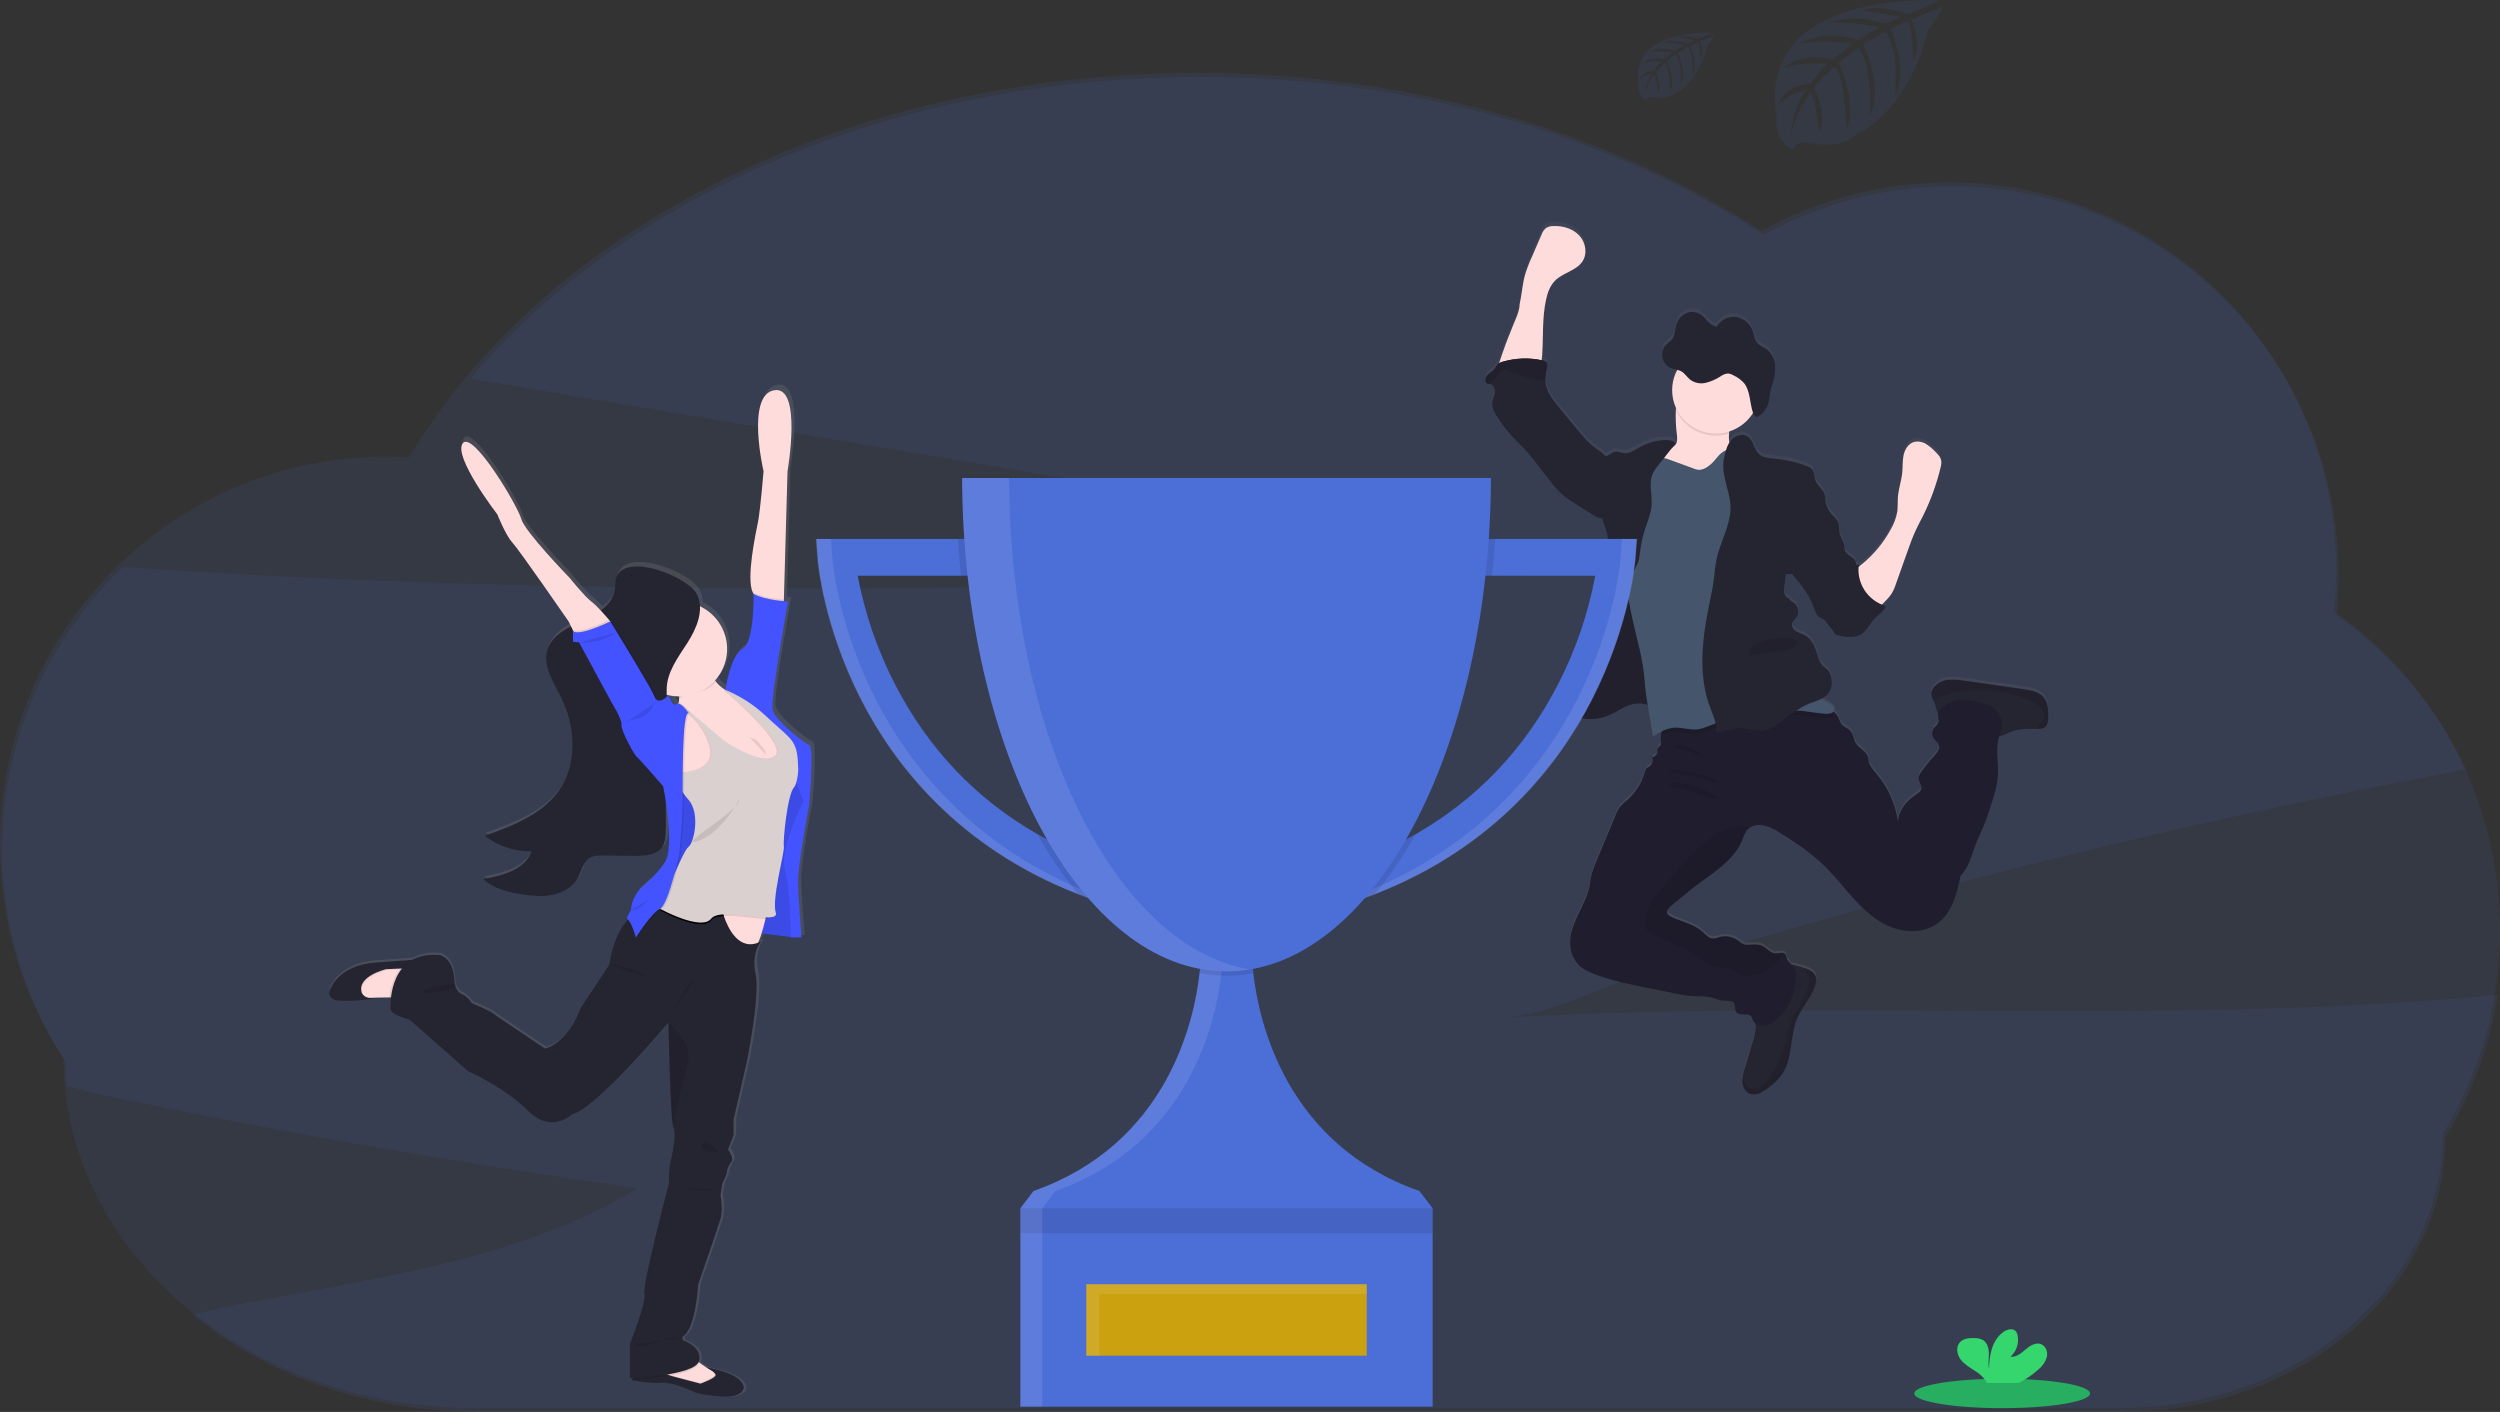 <svg width="602" height="340" viewBox="0 0 602 340" fill="none" xmlns="http://www.w3.org/2000/svg" xmlns:xlink="http://www.w3.org/1999/xlink">
<rect x="0" y="0" width="602" height="340" fill="#333333" stroke="none"/>
<g opacity="0.1">
<path d="M361.895,245.058C373.523,244.402 387.953,236.592 399.173,233.136C412.451,229.058 425.781,225.136 439.165,221.366C485.757,208.239 532.849,197.053 580.441,187.81C584.881,186.945 589.329,186.101 593.785,185.278C586.845,170.428 576.093,157.642 562.601,148.194C562.947,144.943 563.123,141.677 563.127,138.408C563.127,86.751 521.435,44.874 469.985,44.874C454.147,44.857 438.573,48.905 424.783,56.623C388.369,32.905 340.841,18.55 288.839,18.55C214.947,18.55 150.079,47.536 113.322,91.185L286.071,120.083L392.021,137.799C271.237,141.368 150.079,144.916 29.642,136.538C13.744,151.77 3.681,171.996 1.174,193.76C-1.333,215.524 3.871,237.474 15.897,255.86L15.897,255.86C15.897,257.73 15.976,259.586 16.118,261.426C19.186,262.296 22.149,263.14 24.806,263.692C67.469,272.616 110.405,280.084 153.615,286.096C121.773,305.538 82.996,308.288 46.266,316.522C64.052,331.06 88.206,339.97 114.822,339.97L511.131,339.97C554.045,339.97 588.829,310.388 588.829,273.894C595.269,263.38 599.559,251.714 601.457,239.562C522.051,247.154 441.655,240.562 361.895,245.058Z" fill="#4C6ED7"/>
</g>
<g opacity="0.1">
<path d="M601.999,224.018C602.043,208.977 598.431,194.147 591.471,180.778C584.511,167.409 574.405,155.894 562.007,147.204C562.349,143.955 562.525,140.69 562.533,137.424C562.533,85.766 520.819,43.904 469.391,43.904C453.551,43.887 437.975,47.934 424.183,55.649C387.769,31.92 340.235,17.56 288.233,17.56C203.649,17.56 130.84,55.571 98.551,110.078C96.757,109.974 94.952,109.917 93.131,109.917C41.698,109.917 -0.01,151.794 -0.01,203.452C-0.047,221.698 5.278,239.562 15.313,254.864L15.313,254.864C15.313,301.344 59.616,339.02 114.243,339.02L510.563,339.02C553.471,339.02 588.255,309.436 588.255,272.94C597.279,258.19 602.035,241.266 601.999,224.018L601.999,224.018Z" fill="#4C6ED7"/>
</g>
<path d="M491.64,166.712C490.888,166.14 490.007,165.757 489.072,165.597C488.088,165.373 487.083,165.232 486.083,165.076L473.128,163.226C471.82,162.986 470.486,162.916 469.16,163.018C468.495,163.072 467.847,163.256 467.254,163.56C466.662,163.864 466.136,164.282 465.708,164.789C465.322,165.261 465.11,165.849 465.108,166.457C465.18,167.068 465.381,167.657 465.698,168.187C465.823,168.434 465.93,168.69 466.019,168.952C466.143,169.542 466.297,170.124 466.482,170.698C466.539,170.822 466.613,170.938 466.703,171.042C466.705,171.071 466.705,171.101 466.703,171.13C466.561,171.85 467.018,172.6 466.813,173.293C466.634,173.887 466.05,174.246 465.682,174.741C465.436,175.093 465.3,175.508 465.291,175.935C465.281,176.362 465.399,176.782 465.629,177.143C466.024,177.748 466.739,178.16 466.945,178.853C467.213,179.764 466.487,180.645 465.84,181.348C464.649,182.643 463.548,184.017 462.545,185.46C462.264,185.814 462.082,186.237 462.019,186.684C461.961,187.591 462.84,188.388 462.688,189.289C462.567,189.998 461.867,190.43 461.261,190.852C459.025,192.311 457.231,194.656 457.052,197.308C456.477,193.089 454.712,189.115 451.958,185.845C451.205,184.949 450.379,184.047 450.069,182.912C449.953,182.458 449.932,181.974 449.774,181.536C449.248,180.155 447.574,179.561 446.843,178.29C446.317,177.394 446.317,176.242 445.664,175.455C445.012,174.668 443.986,174.491 443.423,173.731C443.141,173.215 442.902,172.679 442.707,172.126C442.471,171.675 442.139,171.28 441.733,170.969C441.656,170.907 441.575,170.85 441.491,170.797C441.579,170.72 441.649,170.625 441.697,170.519C441.745,170.413 441.77,170.298 441.77,170.182C441.77,169.573 441.16,169.171 440.628,168.869C439.944,168.484 439.276,168.067 438.623,167.634C439.335,167.306 439.952,166.806 440.418,166.18C441.002,165.247 441.243,164.143 441.102,163.054C441.066,162.175 440.734,161.333 440.16,160.662C439.828,160.313 439.413,160.063 439.065,159.735C438.166,158.865 437.86,157.578 437.487,156.39C436.992,154.827 436.218,153.185 434.777,152.357C434.082,151.956 433.272,151.768 432.593,151.346C431.914,150.924 431.346,150.127 431.582,149.361C431.74,148.84 432.23,148.48 432.561,148.037C432.957,147.465 433.109,146.76 432.984,146.078C432.859,145.395 432.467,144.788 431.893,144.39C431.504,144.145 431.025,143.931 430.946,143.483C430.641,143.405 430.365,143.243 430.149,143.016C429.933,142.79 429.786,142.507 429.725,142.201C429.607,141.589 429.607,140.959 429.725,140.346C429.862,139.377 429.997,138.412 430.13,137.449C430.362,137.545 430.611,137.594 430.862,137.594C431.113,137.594 431.361,137.545 431.593,137.449C432.048,138.181 432.577,138.865 433.172,139.492C434.774,141.366 436.022,143.51 436.855,145.823C437.155,146.656 437.46,147.589 438.239,148.032C438.508,148.183 438.813,148.261 439.076,148.423C439.4,148.647 439.679,148.93 439.897,149.257C440.528,150.085 441.16,150.908 441.786,151.737L441.818,151.862C441.835,151.935 441.863,152.005 441.902,152.07C442.018,152.2 442.18,152.282 442.354,152.299C444.291,152.742 446.464,153.149 448.143,152.101C449.658,151.164 450.321,149.309 451.605,148.069C452.516,147.188 453.805,146.505 454.063,145.265C453.756,145.171 453.453,145.062 453.158,144.937C453.421,144.676 453.684,144.374 454.042,144.03C454.562,143.526 455.03,142.973 455.441,142.379C455.886,141.645 456.239,140.861 456.494,140.044C457.508,137.182 458.525,134.318 459.546,131.452C460.03,130.097 460.514,128.732 461.125,127.414C461.756,125.986 462.503,124.616 463.193,123.214C464.972,119.569 466.345,115.743 467.287,111.803C467.454,111.265 467.509,110.7 467.45,110.141C467.303,109.239 466.613,108.531 465.955,107.89C465.294,107.181 464.54,106.562 463.714,106.05C463.299,105.795 462.837,105.624 462.354,105.547C461.872,105.47 461.379,105.489 460.904,105.602C459.557,105.993 458.709,107.358 458.399,108.729C458.088,110.099 458.204,111.511 458.073,112.897C457.883,114.903 457.189,116.842 457.02,118.853C456.931,120.015 457.02,121.192 456.878,122.354C456.619,123.875 456.084,125.337 455.299,126.669C453.593,129.845 451.282,132.666 448.495,134.974C448.174,135.24 447.843,135.495 447.527,135.782C447.527,135.558 447.564,135.329 447.595,135.105C447.366,135.164 447.143,135.242 446.927,135.339C446.954,135.076 446.927,134.81 446.848,134.558C446.427,133.312 444.554,132.994 444.217,131.728C444.161,131.415 444.131,131.098 444.128,130.78C444.017,129.67 443.254,128.732 442.991,127.654C442.749,126.658 442.933,125.569 442.465,124.647C442.066,124.07 441.595,123.545 441.065,123.084C440.433,122.369 439.977,121.518 439.734,120.598C439.665,120.343 439.602,120.077 439.528,119.822C439.608,119.244 439.543,118.655 439.339,118.108C438.86,116.93 437.624,116.175 437.176,114.981C436.829,114.054 436.982,112.897 436.324,112.178C435.974,111.835 435.547,111.579 435.077,111.433C432.668,110.504 430.141,109.913 427.567,109.677C426.126,109.547 424.536,109.474 423.505,108.468C422.3,107.301 422.242,105.201 420.832,104.3C419.59,103.503 417.832,104.091 416.869,105.212C416.725,105.376 416.591,105.55 416.469,105.733C416.294,105.034 416.256,104.309 416.359,103.596C416.359,103.419 416.396,103.237 416.411,103.075C418.787,102.306 420.81,100.725 422.116,98.615C422.116,98.615 422.116,98.615 422.116,98.646L422.179,98.808C422.331,99.188 422.574,99.553 422.931,99.595C423.169,99.592 423.399,99.509 423.584,99.36C423.901,99.142 424.194,98.89 424.457,98.61C424.591,98.464 424.717,98.313 424.836,98.156C425.079,97.831 425.287,97.482 425.457,97.114C425.719,96.561 425.896,95.973 425.983,95.369C426.078,94.764 426.089,94.144 426.194,93.54C426.292,93.072 426.421,92.611 426.578,92.159C426.631,92.008 426.683,91.857 426.731,91.706C426.778,91.555 426.846,91.351 426.899,91.185C427.228,90.113 427.406,89.001 427.425,87.881C427.425,87.694 427.425,87.506 427.425,87.319C427.406,86.588 427.24,85.868 426.936,85.201C426.633,84.535 426.198,83.935 425.657,83.437C424.752,82.702 423.552,82.395 422.889,81.399C422.458,80.732 422.363,79.873 422.11,79.091C421.837,78.156 421.305,77.315 420.574,76.664C419.843,76.013 418.942,75.577 417.974,75.407C416.808,75.281 415.638,75.599 414.701,76.298L414.701,76.298L414.628,76.355C414.106,76.75 413.663,77.238 413.323,77.794C412.627,77.604 411.991,77.246 411.47,76.751C410.944,76.267 410.539,75.657 410.007,75.188C409.511,74.738 408.901,74.428 408.242,74.29C407.583,74.153 406.899,74.193 406.261,74.407C405.603,74.667 405.018,75.079 404.552,75.607C404.087,76.135 403.754,76.765 403.582,77.444C403.293,78.518 403.345,79.753 402.74,80.649C402.272,81.347 401.504,81.691 400.967,82.327C400.633,82.729 400.406,83.207 400.304,83.718L400.304,83.718C400.24,84.004 400.21,84.296 400.214,84.588L400.214,84.588C400.214,84.718 400.214,84.849 400.246,84.974C400.246,84.974 400.246,85.015 400.246,85.036C400.264,85.179 400.294,85.32 400.335,85.458L400.335,85.458C400.485,85.987 400.753,86.475 401.119,86.886C401.467,87.28 401.901,87.59 402.388,87.793C402.587,87.869 402.791,87.934 402.998,87.985L403.624,88.126L403.845,88.178C403.09,89.583 402.67,91.141 402.619,92.732C402.568,94.323 402.887,95.904 403.551,97.354C403.551,97.5 403.514,97.646 403.498,97.792C403.412,99.843 403.504,101.899 403.772,103.935C403.845,104.743 403.887,105.634 403.387,106.275C403.16,106.527 402.904,106.752 402.624,106.947C402.909,106.582 403.198,106.222 403.493,105.863C402.751,105.123 401.577,105.029 400.525,105.102C398.488,105.253 396.51,105.851 394.736,106.853C393.558,107.525 392.347,108.416 391,108.26C390.206,108.171 389.421,107.739 388.648,107.947C388.213,108.123 387.807,108.362 387.443,108.656C387.155,108.86 386.808,108.966 386.454,108.958C385.627,107.952 384.349,107.27 383.359,106.452C382.233,105.459 381.203,104.366 380.281,103.185C378.576,101.147 376.876,99.105 375.203,97.047C373.793,95.317 372.345,93.446 372.098,91.232C372.073,91.012 372.061,90.791 372.061,90.57C372.096,89.518 372.229,88.471 372.461,87.444C372.524,87.196 372.524,86.936 372.461,86.688C372.303,86.167 371.698,85.974 371.177,85.86C371.246,85.458 371.293,85.047 371.319,84.656C371.614,80.175 371.293,75.621 372.251,71.233C372.614,69.545 373.208,67.836 374.435,66.612C376.355,64.689 379.571,64.225 381.044,61.948C382.275,60.052 381.786,57.368 380.239,55.696C378.692,54.023 376.308,53.34 374.04,53.424C373.404,53.402 372.775,53.569 372.235,53.903C371.73,54.347 371.353,54.915 371.14,55.55L368.883,60.984C368.228,62.399 367.676,63.858 367.231,65.351C366.599,67.633 366.457,70.04 365.957,72.343C365.957,74.115 364.805,76.324 364.173,77.955C363.468,79.789 362.705,81.603 362.068,83.473C361.91,83.942 361.358,85.333 361.016,86.599C360.887,86.674 360.767,86.763 360.658,86.865C360.383,87.214 360.134,87.581 359.911,87.965C359.432,88.59 358.653,88.923 358.127,89.528C357.601,90.132 357.49,91.242 358.222,91.544C358.37,91.594 358.524,91.627 358.679,91.643C358.775,91.651 358.87,91.667 358.964,91.69C359.753,91.909 360.063,92.894 359.948,93.707C359.832,94.52 359.421,95.27 359.353,96.083C359.211,97.521 360.063,98.86 360.884,100.069C361.734,101.379 362.673,102.631 363.694,103.815C364.436,104.638 365.273,105.378 366.02,106.17C368.867,109.067 371.13,112.454 373.687,115.601C374.607,116.789 375.654,117.876 376.808,118.842C377.562,119.426 378.351,119.964 379.171,120.453L383.57,123.214C384.069,123.576 384.633,123.84 385.233,123.99C385.428,124.017 385.626,124.017 385.822,123.99C385.848,124.121 385.869,124.246 385.901,124.376C386.243,125.741 386.996,126.981 387.08,128.373C387.164,129.764 387.038,131.186 387.138,132.593C387.232,133.891 387.522,135.198 387.595,136.475C387.743,138.934 387.132,141.363 386.543,143.77C385.654,147.292 385.117,150.887 383.386,154.082C382.902,154.962 382.333,155.858 382.333,156.864C382.333,156.984 382.333,157.109 382.365,157.229L381.575,157.672C381.344,157.802 381.112,157.932 380.902,158.068C379.902,158.714 378.834,159.428 378.423,160.543C378.092,161.444 378.244,162.476 377.845,163.351C377.826,163.39 377.804,163.429 377.781,163.466C377.36,164.279 376.524,164.883 376.334,165.774C376.192,166.457 376.466,167.181 376.334,167.858C376.334,167.858 376.334,167.858 376.334,167.884C376.215,168.225 376.12,168.573 376.05,168.926C376.044,169.042 376.055,169.158 376.082,169.27C376.182,169.665 376.402,170.02 376.713,170.286C376.903,170.467 377.109,170.629 377.329,170.771C377.553,170.917 377.785,171.052 378.023,171.177L378.16,171.25C378.36,171.355 378.56,171.454 378.765,171.547L378.902,171.605C379.139,171.709 379.381,171.803 379.623,171.886L379.792,171.938C379.981,172.001 380.176,172.058 380.37,172.105L380.502,172.147L380.623,172.173L381.149,172.282L381.344,172.319C381.575,172.357 381.812,172.388 382.054,172.412L382.265,172.412C382.444,172.412 382.617,172.438 382.791,172.444L383.038,172.444C383.223,172.444 383.401,172.444 383.565,172.444L383.754,172.444C384.001,172.444 384.249,172.407 384.496,172.376L384.575,172.376C384.796,172.345 385.017,172.308 385.238,172.261L385.406,172.225C385.612,172.178 385.817,172.131 386.022,172.068L386.133,172.037C386.38,171.964 386.627,171.886 386.869,171.792C387.707,171.451 388.519,171.053 389.3,170.599C389.827,170.312 390.353,170.021 390.879,169.755C391.269,169.56 391.67,169.386 392.079,169.234C393.074,168.813 394.157,168.634 395.236,168.713C395.769,168.785 396.296,168.891 396.815,169.031C396.815,169.088 396.815,169.145 396.815,169.203C397.243,171.704 397.666,174.205 398.083,176.706C398.772,176.215 399.501,175.781 400.262,175.408C400.119,175.786 400.026,176.18 399.983,176.581C399.951,176.891 399.951,177.203 399.983,177.513C400.03,178.008 400.135,178.556 399.835,178.946C399.651,179.186 399.309,179.322 399.209,179.592C399.136,179.869 399.118,180.158 399.157,180.442C399.135,180.766 398.997,181.071 398.767,181.303C398.537,181.534 398.231,181.676 397.904,181.703C398.055,182.122 398.058,182.58 397.914,183.001C397.77,183.423 397.487,183.784 397.11,184.027C396.889,184.132 396.684,184.265 396.499,184.423C396.319,184.653 396.198,184.923 396.147,185.209C395.451,187.79 394.021,190.118 392.026,191.915C391.278,192.498 390.595,193.158 389.99,193.885C389.616,194.448 389.307,195.051 389.069,195.683C387.666,199.08 386.241,202.479 384.796,205.88C383.996,207.782 383.217,209.715 382.965,211.763C382.333,217.379 377.281,222.142 378.229,227.717C378.42,229.11 378.987,230.426 379.87,231.526C380.923,232.782 382.502,233.501 384.08,234.085C388.137,235.648 392.416,236.502 396.678,237.362L403.372,238.722C404.685,239.021 406.018,239.23 407.36,239.347C408.976,239.457 410.634,239.306 412.207,239.712C413.18,239.962 414.112,240.426 415.117,240.478C415.98,240.525 417.043,240.342 417.553,241.041C418.064,241.739 417.669,242.661 418.153,243.281C418.932,244.266 420.832,243.281 421.679,244.209C421.91,244.565 422.088,244.953 422.205,245.36C422.334,245.612 422.513,245.835 422.731,246.017C422.783,246.311 422.804,246.609 422.795,246.908C422.685,248.118 422.43,249.311 422.037,250.461C421.405,252.577 420.776,254.695 420.148,256.813C419.908,257.561 419.732,258.329 419.621,259.105C419.582,259.483 419.582,259.863 419.621,260.241C419.732,261.393 420.4,262.581 421.511,262.957C422.372,263.181 423.288,263.069 424.068,262.643C424.821,262.255 425.527,261.783 426.173,261.237C427.338,260.363 428.362,259.321 429.209,258.141C431.84,254.245 430.988,248.971 432.835,244.662C434.061,241.786 436.45,239.451 437.245,236.419C437.431,235.842 437.452,235.225 437.308,234.637C436.976,233.595 435.855,233.001 434.808,232.626L434.761,232.626C433.901,232.322 433.022,232.073 432.13,231.881C431.909,231.834 431.682,231.797 431.456,231.761C430.955,231.357 430.557,230.843 430.293,230.26C430.252,229.95 430.169,229.647 430.046,229.359C429.962,229.234 429.85,229.132 429.718,229.059C429.586,228.987 429.439,228.946 429.288,228.942C428.762,228.89 428.057,229.077 427.483,229.036C426.31,228.952 425.531,227.811 424.478,227.285C423.426,226.759 422.284,226.889 421.163,226.967C420.762,227.021 420.355,226.996 419.963,226.894C419.496,226.681 419.069,226.39 418.701,226.034C418.053,225.535 417.297,225.192 416.492,225.032C415.688,224.872 414.857,224.899 414.064,225.112C413.561,225.313 413.028,225.433 412.486,225.466C411.46,225.409 410.734,224.502 409.976,223.815C407.902,221.934 404.95,221.438 402.435,220.204C402.05,220.062 401.729,219.788 401.53,219.432C401.24,218.724 401.893,218.015 402.482,217.531L406.808,213.972C411.544,210.074 417.464,207.141 419.664,201.425C419.893,200.658 420.248,199.935 420.716,199.283C420.886,199.084 421.083,198.909 421.3,198.762C422.257,198.148 423.417,197.924 424.536,198.137C425.901,198.439 427.194,198.998 428.346,199.783C430.23,200.912 432.063,202.128 433.845,203.431C435.611,204.68 437.289,206.045 438.871,207.516C441.633,210.121 443.933,213.211 446.506,216.02C449.079,218.828 452.021,221.449 455.594,222.793C459.167,224.138 463.487,224.08 466.555,221.824C470.097,219.219 471.233,214.561 472.128,210.288C474.101,208.402 474.696,205.531 475.659,202.993C476.264,201.383 477.038,199.867 477.69,198.262C478.469,196.376 479.079,194.427 479.69,192.483C480.382,190.532 480.851,188.51 481.09,186.455C481.342,183.209 480.463,179.754 481.384,176.706C482.6,176.44 483.705,175.763 484.899,175.367C486.678,174.788 488.583,174.882 490.467,174.893L490.588,174.893C491.237,174.961 491.89,174.808 492.44,174.46C493.072,173.939 493.172,173.048 493.203,172.24C493.277,170.245 493.151,168.004 491.64,166.712ZM415.396,77.83C414.961,77.937 414.51,77.968 414.064,77.924L415.396,77.83Z" fill="url(#pf_0_93_83)"/>
<path d="M417.469,110.792C416.832,111.328 416.085,111.721 415.28,111.944L411.549,113.267C409.523,113.986 407.408,114.711 405.271,114.45C404.077,114.304 398.957,113.559 398.183,112.637C397.004,111.209 401.135,109.109 402.545,107.906C402.865,107.678 403.161,107.42 403.43,107.134C403.956,106.499 403.887,105.608 403.814,104.805C403.546,102.773 403.455,100.721 403.54,98.673C403.581,98.184 403.651,97.699 403.751,97.219C404.277,94.822 406.529,95.697 408.308,96.333C410.449,97.022 412.519,97.91 414.491,98.985C415.091,99.292 415.613,99.73 416.017,100.267C416.796,101.434 416.485,102.966 416.359,104.435C416.248,105.577 416.254,106.671 416.975,107.499C417.337,107.816 417.67,108.165 417.969,108.541C418.138,108.921 418.18,109.343 418.09,109.748C418,110.152 417.783,110.518 417.469,110.792Z" fill="#FFDCDC"/>
<path d="M365.931,73.24C366.457,70.931 366.573,68.55 367.204,66.263C367.65,64.775 368.202,63.321 368.857,61.912L371.177,56.55C371.39,55.917 371.767,55.351 372.272,54.909C372.813,54.577 373.441,54.41 374.077,54.429C376.345,54.346 378.729,55.044 380.276,56.696C381.823,58.348 382.312,61.021 381.081,62.912C379.607,65.189 376.392,65.648 374.471,67.565C373.245,68.79 372.651,70.494 372.288,72.177C371.33,76.554 371.651,81.092 371.356,85.563C371.261,86.954 370.988,88.543 369.777,89.262C369.046,89.617 368.232,89.773 367.42,89.715L363.968,89.773C363.389,89.773 361.289,90.132 360.905,89.7C360.232,88.944 361.768,85.182 362.047,84.343C362.668,82.483 363.431,80.67 364.152,78.841C364.778,77.21 365.931,75.006 365.931,73.24Z" fill="#FFDCDC"/>
<path d="M437.208,236.935C436.413,239.947 434.024,242.292 432.798,245.163C430.951,249.461 431.782,254.719 429.172,258.606C428.326,259.786 427.302,260.832 426.136,261.706C425.49,262.25 424.784,262.72 424.031,263.108C423.251,263.534 422.335,263.646 421.474,263.42C420.363,263.045 419.695,261.857 419.584,260.711C419.545,260.335 419.545,259.956 419.584,259.58C419.695,258.805 419.871,258.039 420.111,257.293C420.742,255.184 421.372,253.072 422,250.957C422.393,249.809 422.647,248.62 422.758,247.414C422.826,246.1 421.984,244.391 422.342,243.167C422.505,242.615 423.115,242.125 423.394,241.661C423.79,240.994 424.095,240.277 424.299,239.53C424.731,238.076 425.026,236.523 425.931,235.299C426.521,234.573 427.212,233.933 427.983,233.397C428.552,232.903 429.219,232.532 429.941,232.308C430.641,232.186 431.36,232.22 432.046,232.407C432.938,232.596 433.817,232.843 434.677,233.147L434.724,233.147C435.776,233.522 436.892,234.101 437.224,235.153C437.385,235.737 437.379,236.354 437.208,236.935Z" fill="#252431"/>
<path d="M493.198,172.876C493.166,173.684 493.066,174.585 492.435,175.091C491.885,175.439 491.232,175.592 490.583,175.523L490.441,175.523C488.562,175.523 486.652,175.419 484.873,175.997C483.521,176.44 482.279,177.253 480.868,177.415C478.927,177.634 477.101,176.581 475.38,175.664C473.76,174.8 472.097,174.017 470.397,173.319C469.281,172.866 467.002,172.574 466.466,171.365C466.282,170.793 466.127,170.212 466.003,169.625C465.914,169.362 465.807,169.106 465.682,168.859C465.366,168.331 465.165,167.744 465.092,167.134C465.094,166.527 465.306,165.939 465.692,165.467C466.121,164.964 466.647,164.55 467.239,164.248C467.83,163.947 468.476,163.764 469.139,163.711C470.465,163.609 471.799,163.679 473.107,163.919L486.062,165.764C487.062,165.905 488.067,166.045 489.051,166.285C489.986,166.445 490.867,166.828 491.619,167.4C493.151,168.671 493.277,170.907 493.198,172.876Z" fill="#252431"/>
<path d="M481.81,176.211C480.232,179.509 481.368,183.412 481.084,187.059C480.846,189.109 480.376,191.126 479.684,193.072C479.074,195.011 478.464,196.954 477.685,198.835C477.032,200.398 476.259,201.962 475.654,203.556C474.691,206.099 474.075,208.959 472.123,210.851C471.228,215.113 470.091,219.771 466.55,222.356C463.471,224.607 459.183,224.685 455.589,223.325C451.995,221.965 449.074,219.36 446.501,216.551C443.928,213.743 441.628,210.684 438.865,208.068C437.282,206.597 435.599,205.234 433.829,203.988C432.047,202.707 430.214,201.501 428.33,200.372C427.177,199.591 425.884,199.034 424.52,198.731C423.401,198.518 422.241,198.742 421.284,199.356C421.067,199.503 420.87,199.678 420.7,199.877C420.232,200.526 419.876,201.248 419.648,202.014C417.437,207.714 411.507,210.642 406.771,214.529L402.445,218.078C401.856,218.562 401.203,219.271 401.493,219.974C401.692,220.33 402.013,220.604 402.398,220.746C404.913,221.975 407.865,222.47 409.939,224.346C410.697,225.034 411.423,225.941 412.449,225.993C412.991,225.961 413.524,225.843 414.027,225.644C414.819,225.431 415.65,225.404 416.454,225.563C417.259,225.722 418.015,226.064 418.664,226.561C419.032,226.916 419.459,227.207 419.926,227.42C420.318,227.523 420.725,227.548 421.126,227.493C422.247,227.415 423.436,227.316 424.441,227.811C425.447,228.306 426.273,229.473 427.446,229.557C428.02,229.598 428.704,229.411 429.251,229.463C429.402,229.468 429.549,229.508 429.681,229.58C429.813,229.653 429.925,229.756 430.009,229.88C430.132,230.166 430.215,230.468 430.256,230.776C430.472,231.511 431.198,231.959 431.672,232.563C432.398,233.491 432.503,234.752 432.43,235.924C432.191,239.59 430.541,243.025 427.82,245.522C427.047,246.304 426.062,246.847 424.983,247.085C424.443,247.197 423.882,247.138 423.377,246.916C422.873,246.695 422.452,246.322 422.173,245.85C422.056,245.444 421.879,245.058 421.647,244.704C420.8,243.781 418.9,244.761 418.122,243.776C417.637,243.161 417.985,242.177 417.522,241.541C417.059,240.905 415.943,241.02 415.085,240.983C414.08,240.931 413.149,240.462 412.175,240.217C410.597,239.811 408.944,239.962 407.329,239.853C405.986,239.736 404.653,239.527 403.34,239.227L396.646,237.873C392.384,237.013 388.106,236.143 384.049,234.606C382.496,234.022 380.933,233.303 379.839,232.053C378.956,230.954 378.389,229.64 378.197,228.249C377.245,222.689 382.296,217.937 382.933,212.336C383.159,210.293 383.985,208.365 384.764,206.469C386.192,203.078 387.616,199.686 389.037,196.292C389.267,195.66 389.567,195.056 389.932,194.49C390.537,193.764 391.22,193.106 391.968,192.525C393.962,190.733 395.393,188.411 396.089,185.835C396.14,185.548 396.261,185.278 396.441,185.048C396.628,184.893 396.833,184.762 397.052,184.657C397.427,184.415 397.71,184.055 397.854,183.634C397.998,183.214 397.995,182.757 397.846,182.339C398.173,182.312 398.479,182.17 398.709,181.938C398.939,181.707 399.077,181.402 399.099,181.078C399.06,180.796 399.078,180.509 399.151,180.234C399.277,179.963 399.593,179.827 399.777,179.587C400.077,179.197 399.972,178.65 399.925,178.16C399.893,177.85 399.893,177.537 399.925,177.227C400.04,176.124 400.538,175.094 401.335,174.314C402.593,173.09 404.382,173.408 406.118,173.116C407.851,172.746 409.542,172.21 411.17,171.516C415.736,169.735 420.544,168.634 425.436,168.249C430.353,167.866 435.291,168.645 439.844,170.521C440.506,170.787 441.131,171.137 441.702,171.563C442.107,171.872 442.439,172.265 442.675,172.715C442.869,173.266 443.109,173.801 443.391,174.314C443.954,175.075 445.017,175.32 445.632,176.039C446.248,176.758 446.301,177.972 446.811,178.863C447.543,180.135 449.237,180.723 449.742,182.104C449.9,182.542 449.921,183.021 450.037,183.474C450.321,184.61 451.174,185.507 451.926,186.403C454.685,189.67 456.451,193.645 457.02,197.866C457.188,195.224 458.983,192.885 461.23,191.426C461.835,191.035 462.535,190.602 462.656,189.894C462.808,188.998 461.93,188.2 461.988,187.289C462.051,186.843 462.233,186.423 462.514,186.069C463.517,184.63 464.617,183.26 465.808,181.969C466.455,181.265 467.181,180.405 466.913,179.478C466.708,178.785 465.992,178.379 465.597,177.774C465.367,177.414 465.249,176.994 465.259,176.568C465.268,176.142 465.404,175.727 465.65,175.377C466.018,174.882 466.602,174.523 466.781,173.934C466.987,173.241 466.529,172.491 466.671,171.777C466.863,171.205 467.245,170.715 467.755,170.386C468.453,169.756 469.247,169.239 470.107,168.854C471.496,168.333 473.043,168.525 474.517,168.729C476.98,169.067 479.742,169.588 481.132,171.631C482.021,172.907 482.473,174.846 481.81,176.211Z" fill="#201E2E"/>
<g opacity="0.1">
<path d="M493.198,172.876C493.166,173.684 493.066,174.585 492.435,175.091C491.885,175.439 491.232,175.592 490.583,175.523L490.441,175.523C490.656,174.439 491.988,173.819 492.219,172.72C492.259,172.382 492.228,172.04 492.128,171.715C492.029,171.389 491.863,171.088 491.64,170.829C490.514,169.323 488.704,168.489 486.904,167.879C481.82,166.153 476.373,165.75 471.086,166.707C469.648,166.939 468.25,167.365 466.929,167.973C466.491,168.244 466.069,168.54 465.666,168.859C465.35,168.331 465.149,167.744 465.077,167.134C465.079,166.527 465.29,165.939 465.676,165.467C466.106,164.964 466.631,164.55 467.223,164.248C467.814,163.947 468.46,163.764 469.123,163.711C470.449,163.609 471.783,163.679 473.091,163.919L486.047,165.764C487.046,165.905 488.051,166.045 489.036,166.285C489.97,166.445 490.851,166.828 491.603,167.4C493.151,168.671 493.277,170.907 493.198,172.876Z" fill="#000000"/>
</g>
<g opacity="0.1">
<path d="M437.208,236.935C436.413,239.947 434.024,242.292 432.798,245.163C430.951,249.461 431.782,254.719 429.172,258.606C428.326,259.786 427.302,260.832 426.136,261.706C425.49,262.25 424.784,262.72 424.031,263.108C423.251,263.534 422.335,263.646 421.474,263.42C420.363,263.045 419.695,261.857 419.584,260.711C419.545,260.335 419.545,259.956 419.584,259.58L419.616,259.664C420.074,260.758 420.821,261.904 422,262.097C422.442,262.128 422.887,262.069 423.305,261.923C423.723,261.777 424.107,261.547 424.431,261.248C426.168,259.867 427.178,257.809 428.141,255.823C428.895,254.392 429.491,252.884 429.92,251.327C430.13,250.441 430.23,249.534 430.446,248.648C431.446,244.344 434.85,240.833 435.603,236.471C435.664,236.171 435.678,235.864 435.645,235.559C435.546,235.163 435.393,234.781 435.192,234.424C435.009,234.02 434.875,233.597 434.792,233.163C435.845,233.538 436.96,234.116 437.292,235.169C437.428,235.754 437.399,236.365 437.208,236.935Z" fill="#000000"/>
</g>
<g opacity="0.1">
<path d="M429.262,229.463C428.775,230.724 427.955,231.832 426.889,232.673C425.39,233.803 423.637,234.554 421.779,234.861C420.914,235.08 420.007,235.069 419.148,234.83C417.98,234.429 417.138,233.345 415.943,233.033C415.091,232.803 414.175,233.007 413.312,232.881C411.76,232.668 410.555,231.495 409.302,230.558C405.466,227.702 400.43,226.78 396.594,223.924C396.423,223.821 396.282,223.675 396.183,223.502C396.11,223.315 396.083,223.113 396.104,222.914C396.119,221.182 396.512,219.473 397.257,217.906C397.867,216.813 398.594,215.788 399.425,214.848C402.861,210.679 406.313,206.48 410.428,202.962C412.154,201.488 414.038,200.112 416.217,199.445C417.427,199.075 419.816,198.726 421.29,199.351C421.072,199.498 420.876,199.674 420.705,199.873C420.237,200.522 419.881,201.244 419.653,202.009C417.438,207.714 411.507,210.643 406.771,214.53L402.445,218.078C401.856,218.563 401.204,219.271 401.493,219.975C401.692,220.331 402.013,220.604 402.398,220.746C404.913,221.976 407.866,222.471 409.939,224.347C410.697,225.034 411.423,225.941 412.449,225.993C412.991,225.962 413.524,225.844 414.028,225.644C414.819,225.432 415.65,225.404 416.454,225.563C417.259,225.723 418.015,226.064 418.664,226.561C419.032,226.917 419.459,227.208 419.927,227.421C420.318,227.523 420.726,227.548 421.126,227.494C422.247,227.416 423.436,227.317 424.442,227.812C425.447,228.307 426.273,229.474 427.446,229.557C428.03,229.599 428.715,229.401 429.262,229.463Z" fill="#000000"/>
</g>
<path d="M380.865,158.745C379.865,159.381 378.802,160.1 378.392,161.205C378.055,162.106 378.213,163.138 377.808,164.013C377.403,164.889 376.492,165.498 376.292,166.436C376.15,167.119 376.429,167.838 376.292,168.52C376.173,168.875 376.076,169.237 376.003,169.604C375.95,170.381 376.624,171.011 377.281,171.444C378.682,172.345 380.276,172.91 381.937,173.091C383.598,173.272 385.278,173.064 386.843,172.486C388.248,171.965 389.516,171.115 390.863,170.448C392.177,169.699 393.68,169.338 395.194,169.406C396.062,169.5 396.894,169.813 397.762,169.927C398.191,170.011 398.634,169.99 399.053,169.867C399.472,169.744 399.854,169.521 400.167,169.219C400.435,168.852 400.615,168.43 400.693,167.984C401.425,165.123 401.093,162.091 400.398,159.214C399.704,156.338 398.651,153.571 397.909,150.711C397.383,148.59 396.978,146.417 396.099,144.411C395.22,142.405 393.742,140.54 391.674,139.774C391.511,139.694 391.326,139.671 391.148,139.706C391.015,139.761 390.898,139.847 390.805,139.956C389.17,141.673 387.937,143.726 387.196,145.969C386.369,148.465 386.143,151.112 385.385,153.618C385.059,154.66 384.638,156.057 383.807,156.854C382.975,157.651 381.807,158.146 380.865,158.745Z" fill="#252431"/>
<g opacity="0.1">
<path d="M400.709,167.968C400.621,168.415 400.432,168.837 400.156,169.203C399.845,169.506 399.462,169.729 399.043,169.852C398.623,169.974 398.18,169.993 397.752,169.906C396.889,169.802 396.057,169.484 395.189,169.385C393.674,169.316 392.171,169.677 390.858,170.427C389.511,171.094 388.227,171.923 386.832,172.459C384.792,173.225 382.564,173.351 380.449,172.819C379.326,172.539 378.259,172.074 377.292,171.443C376.629,171.016 375.961,170.401 376.013,169.604C376.087,169.239 376.183,168.878 376.303,168.525C376.439,167.843 376.166,167.124 376.303,166.441C376.503,165.503 377.418,164.878 377.818,164.013C378.218,163.148 378.066,162.111 378.397,161.21C378.807,160.1 379.876,159.386 380.876,158.745C381.875,158.104 383.065,157.614 383.864,156.838C383.968,156.717 384.061,156.588 384.143,156.452C384.72,155.571 385.144,154.601 385.396,153.581C386.169,151.07 386.38,148.428 387.201,145.927C387.945,143.686 389.18,141.634 390.816,139.919C390.903,139.807 391.02,139.721 391.153,139.669C391.33,139.633 391.515,139.655 391.679,139.732C393.742,140.503 395.22,142.368 396.105,144.374C396.989,146.38 397.362,148.543 397.915,150.669C398.651,153.529 399.709,156.306 400.404,159.177C401.098,162.049 401.44,165.102 400.709,167.968Z" fill="#000000"/>
</g>
<g opacity="0.1">
<path d="M416.359,104.42C413.884,105.198 411.207,105.044 408.84,103.986C406.474,102.928 404.586,101.041 403.54,98.688C403.581,98.2 403.651,97.714 403.751,97.234C404.277,94.838 406.529,95.713 408.308,96.349C410.449,97.037 412.519,97.925 414.491,99.001C415.091,99.307 415.613,99.746 416.017,100.283C416.795,101.434 416.485,102.966 416.359,104.42Z" fill="#000000"/>
</g>
<path d="M413.18,104.389C418.993,104.389 423.705,99.723 423.705,93.968C423.705,88.212 418.993,83.546 413.18,83.546C407.368,83.546 402.656,88.212 402.656,93.968C402.656,99.723 407.368,104.389 413.18,104.389Z" fill="#FFDCDC"/>
<g opacity="0.1">
<path d="M441.739,171.845C441.739,172.71 440.555,172.986 439.676,172.939C436.519,172.757 433.43,171.897 430.304,172.157C426.352,172.512 422.721,174.674 418.758,174.872C417.232,174.95 415.68,174.726 414.175,175.002C412.228,175.362 410.491,176.534 408.508,176.701C406.787,176.847 405.087,176.206 403.366,176.274C402.163,176.345 400.99,176.676 399.93,177.243C400.045,176.14 400.544,175.11 401.34,174.33C402.598,173.106 404.387,173.424 406.124,173.132C407.856,172.762 409.548,172.226 411.176,171.532C415.742,169.751 420.549,168.65 425.442,168.265C430.355,167.878 435.291,168.651 439.844,170.521C440.507,170.787 441.131,171.137 441.702,171.563C441.731,171.654 441.743,171.75 441.739,171.845L441.739,171.845Z" fill="#000000"/>
</g>
<path d="M408.313,112.996L404.05,111.433L402.251,110.777C401.517,110.472 400.746,110.269 399.956,110.172C397.894,110.016 395.952,111.376 394.852,113.111C393.752,114.846 393.337,116.915 392.984,118.931C392.5,121.689 392.089,124.458 391.753,127.237C391.39,129.746 391.205,132.278 391.2,134.813C391.321,141.264 392.7,147.626 394.215,153.905C394.958,156.688 395.518,159.517 395.894,162.372C396.02,163.549 396.078,164.732 396.204,165.915C396.341,167.244 396.562,168.557 396.783,169.875L398.052,177.363C399.63,176.253 401.425,175.278 403.366,175.221C405.087,175.159 406.792,175.794 408.508,175.648C410.481,175.487 412.228,174.314 414.175,173.955C415.68,173.679 417.232,173.898 418.764,173.825C422.721,173.627 426.357,171.459 430.304,171.11C433.435,170.829 436.545,171.704 439.681,171.886C440.555,171.938 441.739,171.662 441.739,170.792C441.739,170.188 441.128,169.786 440.597,169.484C438.091,167.991 435.707,166.306 433.466,164.446C431.393,162.82 429.288,161.152 427.862,158.954C424.426,153.665 425.605,146.511 422.674,140.93C420.29,136.397 422.674,130.457 422.674,125.345C422.674,122.797 422.674,120.218 422.068,117.743C421.69,116.359 421.219,115.001 420.658,113.679L418.611,108.547C418.569,108.397 418.485,108.261 418.369,108.156C418.231,108.062 418.068,108.013 417.901,108.015C416.671,107.942 415.459,108.327 414.501,109.094C413.538,109.87 412.923,110.985 411.975,111.793C410.939,112.684 409.602,113.465 408.313,112.996Z" fill="#45566C"/>
<path d="M415.191,110.037C415.527,108.609 415.891,107.124 416.854,106.009C417.817,104.894 419.574,104.305 420.816,105.102C422.226,106.009 422.284,108.103 423.489,109.271C424.542,110.271 426.12,110.349 427.552,110.479C430.125,110.711 432.653,111.301 435.061,112.23C435.53,112.374 435.958,112.628 436.308,112.97C436.966,113.71 436.834,114.846 437.161,115.768C437.608,116.956 438.844,117.712 439.323,118.894C439.85,120.208 439.323,121.677 438.881,123.026C438.087,125.449 437.587,127.966 436.813,130.399C436.04,132.833 434.94,135.23 433.13,137.064C432.33,137.877 431.141,138.627 430.088,138.142L429.683,141.034C429.565,141.645 429.565,142.273 429.683,142.884C429.744,143.19 429.891,143.472 430.107,143.699C430.323,143.926 430.599,144.087 430.904,144.166C430.983,144.614 431.462,144.827 431.851,145.072C432.138,145.267 432.384,145.516 432.573,145.806C432.763,146.095 432.892,146.419 432.955,146.758C433.017,147.097 433.01,147.445 432.936,147.782C432.861,148.119 432.719,148.438 432.519,148.72C432.188,149.163 431.698,149.512 431.54,150.038C431.304,150.799 431.867,151.601 432.551,152.018C433.235,152.435 434.04,152.628 434.735,153.029C436.176,153.852 436.95,155.473 437.445,157.046C437.813,158.234 438.118,159.521 439.023,160.386C439.371,160.715 439.786,160.965 440.118,161.309C440.692,161.98 441.023,162.821 441.06,163.7C441.204,164.789 440.962,165.894 440.376,166.827C439.323,168.317 437.36,168.76 435.64,169.432C432.845,170.568 430.546,172.6 428.083,174.33C427.08,175.13 425.898,175.68 424.636,175.935C422.931,176.159 421.253,175.414 419.537,175.346C418.511,175.355 417.49,175.488 416.496,175.742L413.338,176.419C413.507,173.996 412.16,171.568 411.407,169.26C409.986,164.914 409.723,160.266 410.06,155.712C410.397,151.158 411.333,146.667 412.26,142.196C412.907,139.07 412.844,135.803 413.838,132.765C414.77,129.842 416.101,127.033 416.59,123.99C417.39,119.066 414.065,114.893 415.191,110.037Z" fill="#252431"/>
<path d="M439.128,119.671C439.419,120.2 439.623,120.772 439.734,121.364C439.977,122.282 440.433,123.131 441.065,123.845C441.594,124.307 442.064,124.832 442.465,125.408C442.949,126.314 442.765,127.419 442.991,128.409C443.254,129.488 444.017,130.426 444.128,131.535C444.131,131.853 444.161,132.171 444.217,132.484C444.559,133.745 446.432,134.047 446.848,135.308C447.127,136.126 446.648,137.017 446.738,137.877C446.803,138.143 446.819,138.418 446.785,138.69C446.666,138.997 446.457,139.262 446.185,139.45C444.443,141.098 443.238,143.222 442.723,145.552C442.216,147.869 441.949,150.231 441.928,152.602L439.87,149.908C439.653,149.581 439.374,149.298 439.05,149.074C438.786,148.918 438.481,148.84 438.213,148.684C437.434,148.246 437.129,147.318 436.829,146.485C435.996,144.177 434.748,142.037 433.145,140.169C432.309,139.195 431.335,138.215 431.151,136.949C431.096,136.368 431.128,135.781 431.246,135.209C431.772,131.796 432.335,128.3 434.014,125.272C434.798,123.855 435.813,122.573 436.566,121.135C437.071,120.182 437.781,117.701 439.128,119.671Z" fill="#252431"/>
<path d="M387.217,122.948C387.226,123.387 387.113,123.82 386.89,124.199C386.689,124.43 386.427,124.601 386.133,124.693C385.84,124.785 385.526,124.794 385.227,124.72C384.628,124.571 384.064,124.309 383.565,123.949C382.098,123.032 380.632,122.113 379.165,121.192C378.347,120.704 377.558,120.168 376.803,119.588C375.648,118.623 374.602,117.538 373.682,116.352C371.125,113.226 368.862,109.833 366.015,106.973C365.242,106.191 364.436,105.441 363.689,104.623C362.668,103.44 361.729,102.19 360.879,100.882C360.058,99.678 359.206,98.344 359.348,96.906C359.432,96.093 359.827,95.343 359.942,94.535C360.058,93.727 359.748,92.743 358.958,92.524C358.865,92.501 358.77,92.485 358.674,92.477C358.518,92.461 358.365,92.427 358.216,92.378C357.485,92.076 357.595,90.955 358.122,90.367C358.648,89.778 359.427,89.45 359.906,88.804C360.128,88.42 360.378,88.053 360.653,87.704C361.005,87.405 361.426,87.196 361.879,87.094C364.914,86.209 368.125,86.089 371.219,86.745C371.746,86.86 372.346,87.068 372.503,87.574C372.566,87.82 372.566,88.078 372.503,88.324C372.271,89.352 372.137,90.398 372.103,91.45C372.103,91.67 372.115,91.889 372.14,92.107C372.388,94.316 373.835,96.187 375.245,97.912C376.918,99.965 378.618,102.002 380.323,104.034C381.245,105.212 382.276,106.302 383.401,107.291C384.454,108.156 385.817,108.854 386.638,109.964C387.306,110.86 387.09,112.084 387.164,113.163C387.409,116.42 387.426,119.689 387.217,122.948Z" fill="#252431"/>
<path d="M454.047,144.687C454.567,144.187 455.036,143.637 455.447,143.046C455.889,142.313 456.242,141.531 456.499,140.717L459.551,132.145C460.035,130.791 460.519,129.431 461.13,128.112C461.761,126.69 462.509,125.32 463.198,123.944C464.971,120.324 466.342,116.524 467.287,112.611C467.453,112.073 467.508,111.508 467.45,110.949C467.302,110.047 466.613,109.344 465.955,108.703C465.294,107.996 464.54,107.379 463.714,106.869C463.299,106.613 462.836,106.442 462.354,106.365C461.872,106.288 461.379,106.307 460.904,106.421C459.556,106.812 458.709,108.177 458.399,109.547C458.088,110.918 458.204,112.319 458.072,113.716C457.883,115.716 457.188,117.65 457.02,119.656C456.931,120.818 457.02,121.99 456.878,123.147C456.619,124.666 456.084,126.126 455.299,127.456C453.589,130.624 451.279,133.437 448.495,135.741C447.732,136.298 447.046,136.951 446.453,137.684C445.959,138.417 445.623,139.244 445.469,140.112C445.12,141.435 445.271,142.838 445.896,144.057C446.753,145.505 448.4,146.141 449.974,146.464C452.1,146.902 452.589,146.183 454.047,144.687Z" fill="#FFDCDC"/>
<path d="M413.244,78.867C413.697,78.024 414.39,77.332 415.238,76.877C416.086,76.422 417.05,76.224 418.011,76.309C418.979,76.478 419.879,76.913 420.61,77.563C421.341,78.213 421.873,79.053 422.147,79.987C422.395,80.764 422.495,81.623 422.926,82.29C423.579,83.296 424.789,83.588 425.694,84.317C426.235,84.814 426.669,85.413 426.973,86.079C427.277,86.745 427.443,87.464 427.462,88.194C427.512,89.685 427.275,91.173 426.762,92.576C426.545,93.175 426.369,93.788 426.236,94.41C426.131,95.015 426.12,95.629 426.026,96.234C425.909,97.018 425.635,97.77 425.22,98.448C424.806,99.125 424.258,99.714 423.61,100.178C423.426,100.327 423.196,100.41 422.958,100.413C422.547,100.366 422.295,99.892 422.142,99.464C421.305,97.073 421.505,94.15 419.963,92.243C419.262,91.473 418.414,90.848 417.469,90.403C417.084,90.157 416.649,89.995 416.196,89.929C415.528,89.965 414.887,90.197 414.354,90.596C413.243,91.334 412.011,91.873 410.712,92.19C410.064,92.342 409.39,92.349 408.74,92.21C408.089,92.072 407.477,91.791 406.95,91.388C406.224,90.794 405.692,89.903 404.887,89.439C404.082,88.976 403.24,89.002 402.445,88.684C401.939,88.47 401.488,88.146 401.128,87.734C400.768,87.322 400.507,86.834 400.366,86.307C400.225,85.781 400.207,85.229 400.314,84.695C400.421,84.16 400.649,83.657 400.983,83.223C401.509,82.598 402.288,82.243 402.756,81.55C403.361,80.654 403.308,79.425 403.598,78.351C403.769,77.672 404.101,77.043 404.567,76.517C405.033,75.99 405.619,75.581 406.276,75.324C406.914,75.109 407.598,75.068 408.257,75.205C408.916,75.342 409.526,75.651 410.023,76.1C410.549,76.569 410.97,77.174 411.486,77.663C411.995,78.146 412.618,78.494 413.299,78.676C413.979,78.858 414.695,78.868 415.38,78.705Z" fill="#252431"/>
<g opacity="0.1">
<path d="M421.895,155.561C421.588,155.832 421.371,156.187 421.272,156.581C421.172,156.975 421.195,157.39 421.337,157.771C421.453,158.016 426.883,156.979 427.457,156.9C428.888,156.697 431.398,156.796 432.361,155.499C434.077,153.201 428.762,153.712 427.788,153.795C425.936,153.951 423.305,154.201 421.895,155.561Z" fill="#000000"/>
</g>
<path d="M372.493,88.345C372.261,89.372 372.127,90.419 372.093,91.471C370.514,91.789 368.872,91.268 367.357,90.747L363.005,89.278C362.74,89.11 362.421,89.049 362.112,89.106C361.803,89.163 361.528,89.334 361.342,89.585C360.642,90.304 359.679,91.669 358.711,92.477C358.555,92.461 358.402,92.427 358.253,92.378C357.522,92.076 357.632,90.955 358.158,90.367C358.685,89.778 359.463,89.45 359.942,88.804C360.165,88.42 360.415,88.053 360.69,87.704C361.042,87.405 361.463,87.196 361.916,87.094C364.951,86.209 368.162,86.089 371.256,86.745C371.782,86.86 372.382,87.068 372.54,87.574C372.591,87.831 372.575,88.096 372.493,88.345Z" fill="#252431"/>
<g opacity="0.1">
<path d="M372.493,88.345C372.261,89.372 372.127,90.419 372.093,91.471C370.514,91.789 368.872,91.268 367.357,90.747L363.005,89.278C362.74,89.11 362.421,89.049 362.112,89.106C361.803,89.163 361.528,89.334 361.342,89.585C360.642,90.304 359.679,91.669 358.711,92.477C358.555,92.461 358.402,92.427 358.253,92.378C357.522,92.076 357.632,90.955 358.158,90.367C358.685,89.778 359.463,89.45 359.942,88.804C360.165,88.42 360.415,88.053 360.69,87.704C361.042,87.405 361.463,87.196 361.916,87.094C364.951,86.209 368.162,86.089 371.256,86.745C371.782,86.86 372.382,87.068 372.54,87.574C372.591,87.831 372.575,88.096 372.493,88.345Z" fill="#000000"/>
</g>
<g opacity="0.1">
<path d="M412.302,187.268C413.059,187.518 413.88,187.883 414.138,188.633L408.044,187.101L404.887,186.304C404.329,186.163 402.33,186.002 401.961,185.569C401.435,184.933 403.303,185.371 403.64,185.418C404.661,185.569 405.682,185.725 406.697,185.908C408.613,186.246 410.455,186.804 412.302,187.268Z" fill="#000000"/>
</g>
<g opacity="0.1">
<path d="M414.664,192.609C414.138,192.26 412.628,192.301 411.981,192.15C411.033,191.926 410.102,191.629 409.171,191.342C407.281,190.733 405.408,190.04 403.466,189.592C403.108,189.514 401.888,189.493 401.945,189.045C402.003,188.596 403.166,188.44 403.456,188.419C405.177,188.294 407.324,189.092 408.923,189.659C410.962,190.383 412.893,191.375 414.664,192.609L414.664,192.609Z" fill="#000000"/>
</g>
<g opacity="0.1">
<path d="M410.802,182.505C408.871,181.984 407.118,180.796 405.129,180.567C404.611,180.587 404.101,180.432 403.682,180.129C403.448,179.902 403.286,179.612 403.214,179.296C404.545,179.228 406.092,179.785 407.302,180.312C407.969,180.595 408.609,180.933 409.218,181.323C409.66,181.588 410.323,182.354 410.802,182.505Z" fill="#000000"/>
</g>
<path d="M447.616,135.85C447.29,138.016 447.762,140.227 448.947,142.076C450.132,143.926 451.95,145.291 454.068,145.922C453.81,147.157 452.521,147.84 451.61,148.72C450.326,149.955 449.663,151.805 448.148,152.743C446.459,153.785 444.285,153.378 442.359,152.941C442.184,152.921 442.023,152.838 441.907,152.706C441.867,152.644 441.839,152.575 441.823,152.503C441.186,150.195 440.77,147.73 441.423,145.417C441.949,143.447 443.212,141.769 444.222,140.029C445.233,138.289 445.327,136.423 447.616,135.85Z" fill="#252431"/>
<path d="M400.567,105.973C398.53,106.119 396.552,106.716 394.778,107.718C393.6,108.385 392.389,109.281 391.042,109.12C390.247,109.031 389.463,108.599 388.69,108.807C388.254,108.981 387.848,109.22 387.485,109.516C387.301,109.661 387.082,109.756 386.85,109.793C386.617,109.83 386.379,109.806 386.159,109.724L385.633,116.936C385.433,119.676 385.238,122.475 385.901,125.148C386.243,126.513 386.995,127.753 387.08,129.139C387.164,130.525 387.038,131.947 387.138,133.349C387.232,134.646 387.522,135.923 387.595,137.22C387.743,139.669 387.132,142.098 386.543,144.479C385.654,147.991 385.117,151.581 383.386,154.759C382.901,155.64 382.333,156.536 382.333,157.536C382.333,157.662 382.333,157.781 382.365,157.901C381.838,158.188 381.349,158.459 380.902,158.74C379.902,159.381 378.834,160.095 378.423,161.205C378.092,162.106 378.244,163.138 377.844,164.008C377.444,164.878 376.529,165.498 376.329,166.436C376.187,167.119 376.46,167.838 376.329,168.52C376.21,168.874 376.113,169.234 376.039,169.599C375.987,170.381 376.655,171.011 377.318,171.438C378.285,172.069 379.352,172.534 380.476,172.814L383.617,160.465C386.481,155.221 388.864,149.733 390.737,144.067C391.273,142.215 391.961,140.41 392.794,138.669C393.39,137.684 393.917,136.661 394.373,135.605C394.852,134.292 394.899,132.87 395.131,131.484C395.406,129.866 395.819,128.274 396.367,126.726C396.936,125.054 397.594,123.386 397.709,121.63C397.883,119.119 396.962,116.467 397.941,114.143C398.356,113.273 398.897,112.467 399.546,111.751C400.903,110.105 402.14,108.38 403.498,106.733C402.793,105.988 401.619,105.91 400.567,105.973Z" fill="#252431"/>
<g opacity="0.1">
<g opacity="0.1">
<path d="M415.396,77.153L414.738,77.2L414.664,77.253C414.911,77.243 415.156,77.209 415.396,77.153L415.396,77.153Z" fill="#000000"/>
</g>
<g opacity="0.1">
<path d="M427.436,87.97C427.326,89.006 427.1,90.026 426.762,91.013C426.545,91.612 426.369,92.224 426.236,92.847C426.131,93.451 426.12,94.066 426.025,94.671C425.909,95.454 425.635,96.207 425.22,96.884C424.805,97.562 424.258,98.15 423.61,98.615C423.426,98.764 423.196,98.847 422.958,98.85C422.547,98.803 422.295,98.328 422.142,97.901C421.305,95.51 421.505,92.586 419.963,90.679C419.262,89.91 418.414,89.285 417.469,88.84C417.084,88.594 416.649,88.432 416.196,88.366C415.528,88.401 414.887,88.634 414.354,89.033C413.243,89.77 412.011,90.31 410.712,90.627C410.064,90.779 409.39,90.786 408.74,90.647C408.089,90.508 407.477,90.227 406.95,89.825C406.224,89.231 405.692,88.34 404.887,87.876C404.082,87.412 403.24,87.438 402.445,87.121C401.949,86.911 401.507,86.593 401.152,86.19C400.796,85.788 400.537,85.312 400.393,84.797C400.375,84.732 400.361,84.665 400.351,84.599C400.22,85.18 400.234,85.785 400.393,86.36C400.537,86.875 400.796,87.351 401.152,87.754C401.507,88.156 401.949,88.474 402.445,88.684C403.24,89.002 404.135,89.007 404.887,89.439C405.64,89.872 406.224,90.794 406.95,91.388C407.477,91.791 408.089,92.072 408.74,92.21C409.39,92.349 410.064,92.342 410.712,92.19C412.011,91.873 413.243,91.334 414.354,90.596C414.887,90.197 415.528,89.965 416.196,89.929C416.649,89.995 417.084,90.157 417.469,90.403C418.403,90.857 419.237,91.487 419.927,92.258C421.468,94.165 421.268,97.088 422.105,99.48C422.258,99.912 422.51,100.381 422.921,100.428C423.173,100.43 423.418,100.341 423.61,100.178C424.261,99.712 424.81,99.122 425.226,98.441C425.642,97.761 425.915,97.005 426.031,96.218C426.125,95.614 426.136,94.999 426.241,94.394C426.374,93.772 426.55,93.159 426.767,92.56C427.28,91.157 427.518,89.67 427.467,88.178C427.457,88.116 427.446,88.043 427.436,87.97Z" fill="#000000"/>
</g>
</g>
<path d="M394.142,129.78L393.784,134.537C393.731,135.183 392.484,150.565 383.286,168.541C375.392,183.959 360.032,204.041 331.032,215.327C328.769,216.213 326.42,217.039 323.985,217.807L321.27,209.366C328.087,207.242 334.653,204.398 340.856,200.883C355.638,192.432 367.131,180.369 375.145,164.847C379.397,156.583 382.428,147.756 384.143,138.638L351.149,138.638L351.149,129.78L394.142,129.78Z" fill="#4C6ED7"/>
<g opacity="0.1">
<path d="M327.48,215.332C356.475,204.046 371.84,183.969 379.728,168.551C388.927,150.575 390.179,135.204 390.227,134.547L390.584,129.79L394.268,129.79L393.91,134.547C393.863,135.193 392.61,150.575 383.412,168.551C375.519,183.969 360.158,204.046 331.163,215.332C328.9,216.218 326.55,217.046 324.112,217.817L323.754,216.708C325.024,216.259 326.266,215.801 327.48,215.332Z" fill="#FFFFFF"/>
</g>
<path d="M269.427,209.366L266.711,217.807C264.273,217.036 261.923,216.207 259.66,215.322C230.665,204.036 215.299,183.959 207.411,168.541C198.213,150.565 196.96,135.194 196.913,134.537L196.555,129.78L239.527,129.78L239.527,138.638L206.527,138.638C208.252,147.757 211.291,156.584 215.552,164.847C223.566,180.369 235.054,192.432 249.835,200.878C256.039,204.396 262.607,207.242 269.427,209.366L269.427,209.366Z" fill="#4C6ED7"/>
<g opacity="0.1">
<path d="M263.207,215.332C234.212,204.046 218.846,183.969 210.958,168.551C201.759,150.575 200.507,135.204 200.46,134.547L200.102,129.79L196.418,129.79L196.776,134.547C196.823,135.193 198.076,150.575 207.274,168.551C215.168,183.969 230.528,204.046 259.523,215.332C261.786,216.218 264.136,217.046 266.574,217.817L266.932,216.708C265.666,216.259 264.424,215.801 263.207,215.332Z" fill="#FFFFFF"/>
</g>
<path d="M344.987,290.963L344.987,338.729L245.704,338.729L245.704,290.963L248.862,286.795C281.035,275.488 287.555,246.001 288.855,234.335C289.048,232.723 289.159,231.102 289.186,229.479L301.463,229.479C301.491,231.102 301.601,232.723 301.795,234.335C303.115,246.001 309.635,275.498 341.788,286.795L344.987,290.963Z" fill="#4C6ED7"/>
<g opacity="0.1">
<path d="M344.987,290.963L245.704,290.963L245.704,296.955L344.987,296.955L344.987,290.963Z" fill="#000000"/>
</g>
<g opacity="0.1">
<path d="M254.124,286.795C286.297,275.488 292.817,246.001 294.117,234.335C294.31,232.723 294.421,231.102 294.449,229.479L289.186,229.479C289.159,231.102 289.048,232.723 288.855,234.335C287.534,246.001 281.014,275.498 248.862,286.795L245.704,290.963L245.704,338.729L250.967,338.729L250.967,290.963L254.124,286.795Z" fill="#FFFFFF"/>
</g>
<g opacity="0.1">
<path d="M230.623,129.78L239.527,129.78L239.527,138.638L231.412,138.638C231.093,135.72 230.83,132.767 230.623,129.78Z" fill="#000000"/>
</g>
<g opacity="0.1">
<path d="M269.427,209.366L266.711,217.807C264.273,217.036 261.923,216.207 259.66,215.322C255.938,210.821 252.648,205.985 249.835,200.878C256.039,204.396 262.607,207.242 269.427,209.366Z" fill="#000000"/>
</g>
<g opacity="0.1">
<path d="M321.265,209.366C328.082,207.241 334.648,204.397 340.851,200.883C338.036,205.991 334.747,210.828 331.026,215.332C328.764,216.218 326.415,217.044 323.98,217.812L321.265,209.366Z" fill="#000000"/>
</g>
<g opacity="0.1">
<path d="M360.063,129.78C359.856,132.767 359.593,135.72 359.274,138.638L351.165,138.638L351.165,129.78L360.063,129.78Z" fill="#000000"/>
</g>
<g opacity="0.1">
<path d="M301.816,234.335C297.542,235.155 293.149,235.155 288.876,234.335C289.069,232.723 289.18,231.102 289.207,229.479L301.484,229.479C301.512,231.102 301.622,232.723 301.816,234.335L301.816,234.335Z" fill="#000000"/>
</g>
<path d="M231.675,115.107C231.902,180.791 260.318,233.908 295.348,233.908C330.379,233.908 358.79,180.791 359.022,115.107L231.675,115.107Z" fill="#4C6ED7"/>
<g opacity="0.1">
<path d="M242.989,115.107L231.675,115.107C231.902,180.791 260.318,233.908 295.349,233.908C297.244,233.905 299.136,233.746 301.005,233.434C268.622,228.077 243.205,177.217 242.989,115.107Z" fill="#FFFFFF"/>
</g>
<path d="M329.111,309.247L261.58,309.247L261.58,326.442L329.111,326.442L329.111,309.247Z" fill="#CBA110"/>
<g opacity="0.1">
<path d="M264.738,311.592L329.111,311.592L329.111,309.247L261.58,309.247L261.58,326.442L264.738,326.442L264.738,311.592Z" fill="#FFFFFF"/>
</g>
<path d="M195.66,178.524C194.445,178.123 187.288,172.517 186.746,169.979C186.204,167.441 190.53,143.801 190.53,143.801C190.53,143.801 190.13,143.801 189.477,143.723L189.477,143.343L190.367,112.288C190.367,112.288 194.013,91.445 187.125,92.659C180.237,93.874 184.557,112.288 184.557,112.288C184.557,112.288 183.773,121.635 183.22,124.439C182.694,127.143 180.284,138.158 181.926,141.581C181.986,141.703 182.053,141.821 182.126,141.936C182.126,141.936 182.4,153.686 179.426,155.29C176.59,156.817 175.411,164.503 175.311,165.191L175.159,165.128C174.312,164.603 173.568,163.931 172.964,163.143C172.901,163.065 172.854,162.981 172.796,162.898C174.732,160.741 175.776,157.941 175.718,155.056C175.66,152.171 174.506,149.413 172.486,147.334C171.546,146.368 170.444,145.571 169.228,144.979C169.193,143.983 168.955,143.005 168.528,142.103C167.16,139.205 159.583,135.417 154.199,135.329C151.715,135.256 149.679,135.954 148.937,137.877C148.558,138.851 148.674,139.961 148.516,140.972C148.2,143.056 146.848,144.687 145.111,145.984C144.41,145.209 143.652,144.487 142.843,143.822C141.086,142.488 137.581,138.09 137.581,138.09C137.581,138.09 126.641,126.872 125.831,123.798C125.02,120.724 114.09,102.263 111.659,105.477C109.228,108.692 120.032,122.704 120.032,122.704C120.032,122.704 122.084,127.794 123.662,129.514C125.241,131.233 137.344,148.637 137.344,148.637L137.923,149.825C135.366,151.158 133.029,152.857 132.203,155.504C130.993,159.402 133.64,163.32 135.471,166.967C139.039,174.085 139.549,183.162 134.945,189.665C130.819,195.407 123.662,198.137 116.964,200.523C120.199,203.039 124.218,204.36 128.33,204.259C126.783,208.699 121.3,210.168 116.627,210.991C119.079,213.326 122.589,214.175 125.957,214.691C127.606,214.969 129.278,215.1 130.951,215.082L131.361,215.082L131.772,215.05C132.342,215.013 132.91,214.942 133.471,214.837C135.902,214.347 138.265,213.034 139.507,210.908C140.56,209.09 140.928,206.609 142.838,205.697C143.335,205.475 143.871,205.349 144.417,205.328L144.359,205.328C144.717,205.328 145.085,205.328 145.443,205.328L153.405,205.406C153.736,205.406 154.078,205.406 154.42,205.406C156.667,205.354 159.067,204.968 160.209,203.129C160.678,202.235 160.926,201.244 160.93,200.237C161.098,197.741 160.93,195.172 160.998,192.655C161.677,197.236 162.387,204.374 160.698,207.011C159.326,209.008 157.662,210.794 155.762,212.31C155.284,212.707 154.847,213.151 154.457,213.633C154.199,213.816 154.047,213.915 154.047,213.915L153.884,214.399C153.284,215.3 152.849,216.298 152.6,217.348C152.508,217.618 152.474,217.904 152.5,218.187C152.684,218.557 151.184,220.084 151.621,220.725C147.874,225.076 147.164,231.667 147.164,231.667L140.323,241.953C136.808,251.097 131.545,252.035 131.545,252.035C131.545,252.035 119.184,243.823 118.848,243.422C118.511,243.021 113.785,241.015 113.785,241.015C113.228,240.047 112.378,239.278 111.354,238.816C109.733,238.149 109.597,235.69 109.597,235.69C109.397,229.88 105.95,229.437 105.95,229.437C103.171,229.202 101.051,229.692 99.419,230.588L98.925,230.625C96.536,230.818 93.663,231.031 90.505,231.24C81.723,231.813 79.633,237.445 79.633,237.445C79.633,237.445 78.555,238.649 79.97,239.952C81.386,241.254 90.447,239.952 90.831,239.92C90.141,239.995 89.442,239.947 88.769,239.78C90.195,239.728 92.158,239.676 93.831,239.676L94.236,239.676C94.131,240.554 94.08,241.438 94.083,242.323C94.083,243.99 98.741,245.058 98.741,245.058L112.922,257.563C112.922,257.563 121.836,261.508 127.509,267.182C133.182,272.856 138.197,267.959 138.197,267.959C144.201,266.489 161.477,245.808 161.493,245.788C161.493,246.392 161.856,266.505 162.545,270.543C162.573,270.748 162.624,270.949 162.698,271.142C163.508,272.877 162.424,277.619 161.956,279.62C161.657,281.294 161.542,282.996 161.614,284.695C161.614,284.695 155.136,309.184 155.673,311.336C156.209,313.488 152.163,323.488 152.163,323.488L152.163,331.824L152.868,331.788C152.776,331.922 152.692,332.062 152.615,332.204L152.568,332.292C152.568,332.292 156.888,333.226 159.793,332.96C162.698,332.694 167.686,335.174 167.686,335.174C167.686,335.174 169.376,335.966 174.575,336.3C179.774,336.634 179.774,334.028 179.774,334.028C179.179,330.48 170.965,329.292 170.712,329.256C170.049,328.844 169.428,328.396 168.918,328.01L168.812,327.926C168.847,327.848 168.877,327.768 168.902,327.686C169.781,324.144 164.918,322.606 164.918,322.606L164.918,321.742C168.076,320.136 168.702,309.122 168.702,309.122C168.702,309.122 173.438,295.502 174.101,293.23C174.764,290.958 174.101,287.555 174.101,287.555L174.575,284.617C174.575,284.617 175.59,282.616 175.59,282.215C175.722,281.198 176.117,280.232 176.737,279.411C177.479,278.541 175.927,276.473 175.927,276.473L177.279,273.002L177.279,269.193L180.437,255.375C180.437,255.375 183.747,239.28 182.6,234.012C181.452,228.744 183.952,226.066 183.952,226.066C183.727,226.183 183.495,226.287 183.257,226.378C183.573,225.655 183.846,224.914 184.073,224.159L191.177,225.029L191.177,225.133L193.74,225.133C193.74,225.133 192.929,215.233 192.929,211.242C192.929,207.25 195.66,192.926 195.66,192.926C195.66,192.926 196.876,178.926 195.66,178.524ZM164.124,166.967C164.124,167.358 164.087,167.765 164.061,168.181L163.919,168.395L163.655,168.176L163.335,168.671L163.24,168.718C162.545,168.364 162.187,166.337 161.687,166.775L161.619,166.832C161.509,166.707 161.398,166.67 161.282,166.775L161.177,166.863C161.177,166.712 161.177,166.556 161.177,166.399C162.14,166.645 163.13,166.769 164.124,166.769C164.129,166.837 164.124,166.905 164.124,166.967ZM187.751,213.07L187.904,213.07L187.651,213.727C187.683,213.508 187.714,213.294 187.751,213.07ZM161.814,331.23L160.845,330.99L161.372,330.902L161.861,331.22L161.919,331.262L161.814,331.23ZM171.707,329.828C171.386,329.662 171.059,329.468 170.744,329.27C170.849,329.328 171.265,329.542 171.707,329.828Z" fill="url(#pf_0_93_130)"/>
<path d="M191.245,203.228L184.873,219.672L186.42,219.672L180.426,224.403L191.245,225.737L191.245,203.228Z" fill="#4353FF"/>
<g opacity="0.1">
<path d="M191.245,203.228L184.873,219.672L183.268,219.245L180.426,224.403L191.245,225.737L191.245,203.228Z" fill="#000000"/>
</g>
<path d="M181.253,213.748L191.246,213.748L194.913,183.865L181.253,183.865L181.253,213.748Z" fill="#4353FF"/>
<g opacity="0.1">
<path d="M181.253,213.748L191.246,213.748L194.913,183.865L181.253,183.865L181.253,213.748Z" fill="#000000"/>
</g>
<path d="M161.735,190.941L163.892,190.582L168.849,189.748C168.849,189.748 183.736,186.424 186.809,186.153C188.671,185.91 190.487,185.397 192.198,184.631C193.003,184.288 193.513,184.027 193.513,184.027L188.151,174.33L179.832,168.223C179.832,168.223 174.569,167.114 172.343,164.081C171.847,163.428 171.523,162.663 171.403,161.855C171.282,161.046 171.369,160.221 171.654,159.454C173.012,155.286 163.545,163.44 163.545,163.44C163.545,163.44 163.634,165.394 163.545,167.885C163.545,168.374 163.498,168.885 163.461,169.406C163.461,169.75 163.413,170.094 163.377,170.448C163.145,172.923 162.671,175.471 161.735,176.993C159.446,180.713 161.735,190.941 161.735,190.941Z" fill="#FFDCDC"/>
<g opacity="0.1">
<path d="M163.545,168.093L163.756,168.093C164.134,168.093 164.44,167.296 164.808,167.259C167.771,166.978 170.475,166.363 172.354,164.284C171.859,163.632 171.536,162.867 171.416,162.06C171.295,161.253 171.381,160.428 171.665,159.662C173.022,155.494 163.556,163.643 163.556,163.643C163.556,163.643 163.656,165.602 163.545,168.093Z" fill="#000000"/>
</g>
<path d="M152.021,156.276C152.02,157.776 152.318,159.261 152.897,160.647C153.477,162.033 154.326,163.293 155.398,164.353C156.469,165.414 157.741,166.255 159.141,166.829C160.54,167.403 162.041,167.698 163.556,167.697C163.934,167.697 164.308,167.697 164.682,167.645C166.904,167.429 169.016,166.579 170.76,165.198C172.504,163.817 173.806,161.964 174.507,159.865C175.208,157.765 175.279,155.509 174.71,153.371C174.142,151.232 172.959,149.303 171.305,147.818C169.65,146.332 167.596,145.354 165.391,145.002C163.186,144.65 160.926,144.94 158.884,145.835C156.842,146.731 155.107,148.194 153.888,150.047C152.67,151.901 152.021,154.064 152.021,156.276Z" fill="#FFDCDC"/>
<path d="M148.479,138.94C148.1,139.909 148.216,140.993 148.064,142.019C147.501,145.724 143.696,147.944 140.254,149.496C136.813,151.049 132.929,152.888 131.835,156.468C130.635,160.34 133.256,164.221 135.076,167.853C138.623,174.929 139.128,183.954 134.55,190.425C130.482,196.157 123.394,198.877 116.722,201.263C119.933,203.765 123.924,205.08 128.009,204.984C126.478,209.397 121.031,210.861 116.39,211.674C118.827,213.998 122.315,214.842 125.657,215.353C128.093,215.728 130.593,215.973 133.024,215.488C135.455,215.004 137.76,213.696 139.013,211.58C140.065,209.772 140.423,207.308 142.323,206.396C143.18,206.062 144.104,205.928 145.022,206.005L152.915,206.088C155.373,206.088 158.283,205.901 159.551,203.822C160.019,202.934 160.264,201.947 160.267,200.945C160.609,195.818 159.614,190.399 161.745,185.72C162.387,184.308 158.267,182.073 158.699,180.577C160.183,175.435 160.556,171.386 160.54,166.035C160.54,161.892 163.261,158.323 165.508,154.827C167.755,151.33 169.634,146.917 167.86,143.166C165.86,138.981 150.842,132.901 148.479,138.94Z" fill="#252431"/>
<path d="M158.988,329.73L160.998,331.048L161.309,331.251L161.367,331.288L163.75,332.851L169.318,333.779L174.212,333.445C174.212,333.445 175.622,330.527 173.407,330.595C172.697,330.559 172.005,330.361 171.386,330.017L171.081,329.865C170.76,329.699 170.439,329.511 170.123,329.313C169.465,328.902 168.844,328.453 168.344,328.073C167.608,327.51 167.118,327.083 167.118,327.083L158.988,329.73Z" fill="#FFDCDC"/>
<g opacity="0.1">
<path d="M161.025,331.048L161.335,331.252L161.393,331.288L163.777,332.851L169.344,333.779L174.238,333.445C174.238,333.445 175.648,330.527 173.433,330.595C172.723,330.559 172.032,330.361 171.412,330.017C171.802,330.319 172.128,330.647 172.159,330.923C172.249,331.668 168.539,333.008 168.539,333.008L163.308,331.637C163.308,331.637 162.419,331.387 161.203,331.074L161.088,331.043L161.025,331.048Z" fill="#000000"/>
</g>
<path d="M152.079,332.32C152.079,332.32 156.367,333.247 159.251,332.981C162.135,332.716 167.102,335.175 167.102,335.175C167.102,335.175 168.781,335.957 173.943,336.29C179.105,336.624 179.105,334.029 179.105,334.029C178.516,330.501 170.36,329.339 170.107,329.287C170.207,329.339 170.633,329.553 171.065,329.839C171.644,330.215 172.27,330.704 172.317,331.1C172.407,331.84 168.697,333.185 168.697,333.185L163.466,331.819C163.466,331.819 162.577,331.564 161.361,331.251L161.245,331.251C159.443,330.765 157.612,330.391 155.762,330.131C153.51,329.892 152.358,331.788 152.121,332.215C152.104,332.249 152.089,332.284 152.079,332.32Z" fill="#252431"/>
<path d="M84.48,238.618L86.759,240.348C86.759,240.348 87.422,240.316 88.411,240.285L88.727,240.285C90.142,240.233 92.094,240.181 93.752,240.181C94.824,240.133 95.897,240.193 96.957,240.358C98.093,240.754 100.114,233.918 100.114,233.918L97.83,233.397L97.073,233.22L96.546,233.095L94.689,232.662L89.058,233.298L85.101,235.82L84.48,238.618Z" fill="#FFDCDC"/>
<g opacity="0.1">
<path d="M84.48,238.618L86.759,240.348C86.759,240.348 87.422,240.316 88.411,240.285C87.957,240.112 87.583,239.78 87.358,239.352C85.885,235.304 93.194,233.574 93.194,233.574L96.599,233.428L97.262,233.397L97.788,233.397L97.03,233.22L96.504,233.095L94.647,232.662L89.016,233.298L85.059,235.82L84.48,238.618Z" fill="#000000"/>
</g>
<path d="M79.986,240.447C81.365,241.708 90.395,240.447 90.774,240.416C90.088,240.492 89.395,240.444 88.727,240.275C88.396,240.216 88.082,240.085 87.809,239.891C87.536,239.698 87.31,239.446 87.148,239.155C85.674,235.101 92.984,233.376 92.984,233.376L96.388,233.23L97.046,233.199L105.324,232.845L105.724,230.588C105.724,230.588 103.035,230.838 98.814,231.172C96.441,231.365 93.552,231.578 90.431,231.782C81.712,232.355 79.639,237.956 79.639,237.956C79.639,237.956 78.581,239.155 79.986,240.447Z" fill="#252431"/>
<path d="M181.258,142.644C181.314,142.768 181.381,142.887 181.458,142.999L183.468,145.917L188.699,146.438L188.756,144.385L189.635,113.496C189.635,113.496 193.256,92.779 186.415,93.972C179.574,95.166 183.868,113.496 183.868,113.496C183.868,113.496 183.089,122.792 182.542,125.585C182.01,128.284 179.626,139.257 181.258,142.644Z" fill="#FFDCDC"/>
<path d="M169.518,219.365L171.007,221.887L174.338,227.53C174.338,227.53 180.379,229.724 181.926,228.051C182.773,227.139 183.689,223.956 184.331,221.277C184.857,219.11 185.21,217.281 185.21,217.281L169.518,219.365Z" fill="#FFDCDC"/>
<g opacity="0.1">
<path d="M169.518,219.365L171.007,221.887C171.1,221.807 171.185,221.718 171.259,221.621C172.943,219.495 180.358,221.168 184.331,221.303C184.857,219.136 185.21,217.307 185.21,217.307L169.518,219.365Z" fill="#000000"/>
</g>
<g opacity="0.1">
<path d="M93.752,240.171C94.824,240.123 95.897,240.182 96.957,240.348C98.093,240.744 100.114,233.908 100.114,233.908L97.073,233.199L105.35,232.845L105.75,230.588C105.75,230.588 103.061,230.838 98.841,231.172C97.969,231.669 97.191,232.313 96.541,233.074L96.415,233.23C94.652,235.372 93.999,238.133 93.752,240.171Z" fill="#000000"/>
</g>
<g opacity="0.1">
<path d="M158.988,329.73L161.309,331.251C164.771,330.631 167.934,329.657 168.307,328.125C168.309,328.101 168.309,328.076 168.307,328.052C167.571,327.489 167.081,327.062 167.081,327.062L158.988,329.73Z" fill="#000000"/>
</g>
<g opacity="0.1">
<path d="M152.126,332.231C155.184,332.08 158.23,331.757 161.251,331.262C159.447,330.772 157.614,330.394 155.762,330.131C153.515,329.892 152.363,331.788 152.126,332.231Z" fill="#000000"/>
</g>
<path d="M94.005,242.802C94.005,244.464 98.63,245.527 98.63,245.527L112.717,257.944C112.717,257.944 121.568,261.862 127.199,267.505C132.829,273.148 137.797,268.302 137.797,268.302C143.764,266.843 160.951,246.256 160.951,246.256C160.951,246.256 161.351,269.767 162.156,271.491C162.961,273.216 161.887,277.932 161.419,279.927C161.124,281.592 161.011,283.283 161.082,284.971C161.082,284.971 154.647,309.341 155.183,311.467C155.72,313.593 151.695,323.555 151.695,323.555L151.695,331.856C151.695,331.856 167.455,331.257 168.323,327.739C169.191,324.222 164.371,322.69 164.371,322.69L164.371,321.825C167.529,320.231 168.123,309.278 168.123,309.278C168.123,309.278 172.822,295.731 173.491,293.475C174.159,291.218 173.491,287.826 173.491,287.826L173.959,284.909C173.959,284.909 174.964,282.913 174.964,282.517C175.096,281.506 175.489,280.545 176.106,279.729C176.843,278.864 175.301,276.806 175.301,276.806L176.643,273.351L176.643,269.569L179.8,255.823C179.8,255.823 183.089,239.816 181.947,234.569C180.805,229.322 183.289,226.67 183.289,226.67C177.906,229.463 175.19,223.247 174.301,220.574C174.075,219.886 173.964,219.427 173.964,219.427C173.964,219.427 166.571,216.728 159.688,217.374C158.29,217.487 156.912,217.775 155.589,218.234C147.943,220.959 146.738,232.245 146.738,232.245L139.965,242.474C136.476,251.571 131.245,252.499 131.245,252.499C131.245,252.499 118.974,244.334 118.616,243.933C118.258,243.531 113.585,241.541 113.585,241.541C113.033,240.578 112.188,239.812 111.17,239.352C109.56,238.686 109.428,236.226 109.428,236.226C109.228,230.448 105.808,229.973 105.808,229.973C93.936,228.994 94.005,241.145 94.005,242.802Z" fill="#252431"/>
<path d="M169.518,188.091L162.277,188.091L162.277,210.335L169.518,210.335L169.518,188.091Z" transform="rotate(-360 165.897 199.213)" fill="#4353FF"/>
<g opacity="0.1">
<path d="M169.518,188.091L162.277,188.091L162.277,210.335L169.518,210.335L169.518,188.091Z" transform="rotate(-360 165.897 199.213)" fill="#000000"/>
</g>
<g opacity="0.1">
<path d="M181.252,142.598C181.251,142.613 181.251,142.629 181.252,142.645C181.308,142.768 181.375,142.887 181.452,142.999L183.463,145.917L188.693,146.438L188.751,144.385C187.12,144.26 183.405,143.817 181.252,142.598Z" fill="#000000"/>
</g>
<path d="M181.458,142.999C181.458,142.999 181.726,154.681 178.774,156.276C175.822,157.87 174.675,166.176 174.675,166.176C174.675,166.176 183.621,172.001 185.615,174.565C187.609,177.128 192.187,183.235 191.246,184.694C190.304,186.153 193.529,192.796 193.529,192.796C193.529,192.796 187.625,204.749 188.967,209.267C190.309,213.785 190.44,225.732 190.44,225.732L192.993,225.732C192.993,225.732 192.188,215.905 192.188,211.919C192.188,207.933 194.866,193.724 194.866,193.724C194.866,193.724 196.076,179.78 194.866,179.384C193.656,178.988 186.552,173.408 186.015,170.881C185.478,168.354 189.772,144.828 189.772,144.828C189.772,144.828 184.273,144.593 181.458,142.999Z" fill="#4353FF"/>
<g opacity="0.1">
<path d="M162.14,186.028C162.385,187.653 162.983,189.207 163.892,190.582L168.849,189.748C168.849,189.748 183.736,186.424 186.809,186.153C188.671,185.909 190.487,185.397 192.198,184.631C191.018,180.493 188.716,176.753 185.541,173.819L183.652,172.084C180.868,169.525 177.642,167.483 174.127,166.056C174.348,166.238 189.967,179.442 186.546,182.031C183.126,184.621 173.917,178.316 173.917,178.316L163.445,169.406L163.066,169.083L162.461,170.016C162.769,170.141 163.069,170.284 163.361,170.443C166.93,172.383 169.578,175.642 170.728,179.509C172.88,186.674 162.14,186.028 162.14,186.028Z" fill="#000000"/>
</g>
<path d="M158.92,219.229C158.92,219.229 168.844,224.675 171.254,221.621C171.781,220.949 172.891,220.657 174.275,220.579C174.049,219.891 173.938,219.433 173.938,219.433C173.938,219.433 166.545,216.734 159.662,217.38C159.209,218.505 158.92,219.229 158.92,219.229Z" fill="#000000"/>
<path d="M163.487,169.093L174.338,178.337C174.338,178.337 183.51,184.663 186.967,182.052C190.425,179.442 174.543,166.071 174.543,166.071C178.05,167.503 181.273,169.539 184.063,172.084L185.952,173.819C190.919,178.379 192.04,178.379 192.209,185.079C192.251,186.731 191.682,189.102 191.246,189.529C189.635,191.092 188.509,202.446 188.756,203.775C189.004,205.104 185.757,216.572 186.809,219.761C187.862,222.95 173.654,218.166 171.249,221.225C168.844,224.284 158.92,218.833 158.92,218.833C158.92,218.833 164.419,204.885 165.761,203.957C167.102,203.03 168.713,195.855 165.761,192.536C162.808,189.217 162.545,186.028 162.545,186.028C162.545,186.028 173.28,186.684 171.128,179.52C170.523,177.443 169.472,175.52 168.048,173.882C166.624,172.244 164.86,170.928 162.877,170.026L163.487,169.093Z" fill="#DAD0D0"/>
<g opacity="0.1">
<path d="M177.969,192.604C177.969,192.604 173.806,200.372 168.423,202.389C168.25,202.451 168.081,202.509 167.897,202.561C162.277,204.254 178.39,195.011 177.969,192.604Z" fill="#000000"/>
</g>
<path d="M119.758,123.871C119.758,123.871 121.768,128.92 123.378,130.645C124.989,132.37 136.923,149.637 136.923,149.637L137.934,151.722L138.802,153.498L146.448,152.701L146.974,149.648L146.68,149.293C145.911,148.382 143.817,145.933 142.412,144.865C140.67,143.541 137.181,139.159 137.181,139.159C137.181,139.159 126.32,127.998 125.515,124.944C124.71,121.891 113.843,103.581 111.433,106.749C109.023,109.917 119.758,123.871 119.758,123.871Z" fill="#FFDCDC"/>
<g opacity="0.1">
<g opacity="0.1">
<path d="M141.944,206.005C141.026,205.926 140.102,206.058 139.244,206.391C137.35,207.302 136.992,209.767 135.939,211.575C134.708,213.691 132.361,214.998 129.946,215.483C129.466,215.575 128.981,215.641 128.493,215.681C130.032,215.829 131.583,215.763 133.103,215.483C135.518,214.998 137.865,213.691 139.097,211.575C140.149,209.767 140.507,207.302 142.401,206.391C142.899,206.169 143.435,206.045 143.98,206.026L141.944,206.005Z" fill="#000000"/>
</g>
<g opacity="0.1">
<path d="M160.635,166.035C160.635,161.892 163.356,158.323 165.597,154.827C167.839,151.331 169.723,146.917 167.95,143.166C166.434,139.961 157.299,135.662 152.026,136.512C157.188,137.173 163.55,140.539 164.792,143.166C166.566,146.917 164.682,151.331 162.44,154.827C160.198,158.323 157.467,161.892 157.478,166.035C157.478,171.381 157.115,175.414 155.631,180.577C155.204,182.062 159.314,184.308 158.683,185.715C156.546,190.405 157.546,195.813 157.204,200.94C157.197,201.942 156.95,202.928 156.483,203.817C155.431,205.531 153.273,205.974 151.174,206.068L153.01,206.068C155.462,206.068 158.372,205.88 159.641,203.801C160.107,202.912 160.354,201.926 160.361,200.925C160.704,195.798 159.704,190.384 161.84,185.699C162.482,184.293 158.362,182.052 158.788,180.562C160.272,175.435 160.646,171.381 160.635,166.035Z" fill="#000000"/>
</g>
</g>
<g opacity="0.1">
<path d="M137.934,151.711L138.802,153.488L146.448,152.69L146.974,149.637L146.68,149.283C145.864,149.679 139.754,152.591 137.934,151.711Z" fill="#000000"/>
</g>
<g opacity="0.1">
<path d="M166.166,171.683C166.166,171.683 164.287,168.765 163.214,169.557C162.14,170.349 161.724,167.166 161.109,167.697C160.493,168.229 158.699,169.708 157.951,167.64C157.367,165.993 151.011,155.577 148.432,151.388C147.769,150.304 147.353,149.637 147.353,149.637C147.353,149.637 140.112,153.222 138.371,152.029L138.371,154.551L139.844,154.686L147.737,169.276C147.737,169.276 150.221,173.189 150.053,174.554C149.884,175.919 153.236,181.896 153.773,182.292C154.31,182.688 160.088,189.331 160.088,189.331C160.088,189.331 163.04,203.676 160.488,207.662C157.936,211.648 153.515,214.566 153.515,214.566C153.515,214.566 152.184,218.417 152.379,218.818C152.573,219.219 150.832,220.944 151.637,221.475C152.442,222.007 153.515,225.722 153.515,225.722C153.515,225.722 157.273,219.745 159.304,218.818C161.335,217.89 163.935,205.666 163.935,205.666C163.935,205.666 164.677,198.465 164.734,193.818C164.792,189.17 164.555,171.683 166.166,171.683Z" fill="#000000"/>
</g>
<path d="M165.761,171.683C165.761,171.683 163.887,168.765 162.814,169.557C161.74,170.349 161.319,167.166 160.709,167.697C160.098,168.228 158.304,169.708 157.551,167.64C156.962,165.993 150.605,155.577 148.032,151.388L146.953,149.637C146.953,149.637 139.712,153.222 137.965,152.029L137.965,154.551L139.444,154.686L147.337,169.276C147.337,169.276 149.826,173.189 149.653,174.554C149.479,175.919 152.81,181.896 153.373,182.292C153.936,182.688 159.688,189.331 159.688,189.331C159.688,189.331 162.64,203.676 160.093,207.662C158.748,209.664 157.111,211.459 155.236,212.987C153.661,214.274 152.553,216.033 152.079,218C151.987,218.268 151.955,218.552 151.984,218.833C152.179,219.229 150.437,220.959 151.242,221.491C152.047,222.022 153.131,225.753 153.131,225.753C153.131,225.753 156.888,219.777 158.92,218.849C160.951,217.922 163.556,205.698 163.556,205.698C163.556,205.698 164.292,198.497 164.356,193.849C164.419,189.201 164.182,171.683 165.761,171.683Z" fill="#4353FF"/>
<g opacity="0.1">
<path d="M147.385,232.115C147.385,232.115 153.021,233.157 155.278,234.767C157.536,236.377 146.695,232.245 146.695,232.245L147.385,232.115Z" fill="#000000"/>
</g>
<g opacity="0.1">
<path d="M160.935,246.257C160.935,246.257 166.813,251.108 165.76,255.49C164.708,259.872 161.993,270.898 161.993,270.898L160.935,246.257Z" fill="#000000"/>
</g>
<g opacity="0.1">
<path d="M109.528,236.93C109.528,236.93 101.246,237.826 101.782,238.889C102.319,239.952 109.528,237.909 109.528,237.909L109.528,236.93Z" fill="#000000"/>
</g>
<g opacity="0.1">
<path d="M173.128,277.27C173.128,277.27 173.654,277.932 170.581,277.27C167.508,276.608 169.776,274.566 169.776,274.566L173.128,277.27Z" fill="#000000"/>
</g>
<g opacity="0.1">
<path d="M172.075,286.435C172.075,286.435 167.865,287.097 165.608,286.435C163.35,285.773 172.075,286.435 172.075,286.435Z" fill="#000000"/>
</g>
<g opacity="0.1">
<path d="M163.413,322.295C163.413,322.295 162.677,321.497 158.988,322.956C155.299,324.415 153.826,324.483 152.752,323.998C151.679,323.514 163.413,322.295 163.413,322.295Z" fill="#000000"/>
</g>
<g opacity="0.1">
<path d="M167.508,235.799L162.277,243.006C162.277,243.006 165.092,236.696 167.508,235.799Z" fill="#000000"/>
</g>
<g opacity="0.1">
<path d="M157.341,169.557C157.341,169.557 157.115,171.949 153.742,172.881C150.368,173.814 149.726,174.57 149.726,174.57Z" fill="#000000"/>
</g>
<g opacity="0.1">
<path d="M148.574,152.222C148.574,152.222 144.122,155.348 139.476,154.686Z" fill="#000000"/>
</g>
<g opacity="0.1">
<path d="M151.963,219.162C151.963,219.162 153.263,219.969 156.383,216.437Z" fill="#000000"/>
</g>
<g opacity="0.1">
<path d="M184.373,181.703C184.499,181.057 184.047,180.458 183.62,179.952L182.747,178.91C182.576,178.697 182.384,178.501 182.173,178.326C181.647,177.925 180.974,177.805 180.426,177.446Z" fill="#000000"/>
</g>
<g opacity="0.1">
<path d="M466.913,0.058C466.913,0.058 422.61,-2.589 427.82,28.153C427.82,28.153 426.767,33.588 431.756,36.052C431.756,36.052 431.835,33.775 436.303,34.551C437.893,34.813 439.509,34.89 441.118,34.781C443.291,34.632 445.356,33.787 447.001,32.373L447.001,32.373C447.001,32.373 459.457,27.278 464.298,7.123C464.298,7.123 467.881,2.725 467.739,1.595L460.262,4.758C460.262,4.758 462.819,10.098 460.788,14.538C460.788,14.538 460.546,4.95 459.109,5.159C458.82,5.206 455.226,7.009 455.226,7.009C455.226,7.009 459.62,16.309 456.304,23.073C456.304,23.073 457.562,11.609 453.852,7.681L448.59,10.724C448.59,10.724 453.726,20.332 450.242,28.174C450.242,28.174 451.137,16.148 447.48,11.464L442.712,15.147C442.712,15.147 447.538,24.62 444.596,31.123C444.596,31.123 444.212,17.122 441.681,16.064C441.681,16.064 437.508,19.712 436.871,21.202C436.871,21.202 440.176,28.08 438.123,31.707C438.123,31.707 436.866,22.38 435.834,22.327C435.834,22.327 431.677,28.507 431.246,32.749C431.246,32.749 431.425,26.449 434.829,21.744C434.829,21.744 430.809,22.426 428.462,25.006C428.462,25.006 429.109,20.639 435.855,20.259C435.855,20.259 439.292,15.569 440.207,15.283C440.207,15.283 433.503,14.731 429.435,16.513C429.435,16.513 433.014,12.391 441.439,14.267L446.148,10.458C446.148,10.458 437.318,9.265 433.571,10.583C433.571,10.583 437.881,6.936 447.417,9.593L452.542,6.56C452.542,6.56 445.012,4.956 440.528,5.518C440.528,5.518 445.264,2.991 454.047,5.732L457.731,4.101C457.731,4.101 452.216,3.028 450.6,2.856C448.985,2.684 448.9,2.246 448.9,2.246C452.394,1.669 455.981,2.064 459.262,3.387C459.262,3.387 467.05,0.542 466.913,0.058Z" fill="#4C6ED7"/>
</g>
<g opacity="0.1">
<path d="M412.27,7.878C412.27,7.878 392.274,6.68 394.615,20.571C394.615,20.571 394.147,23.031 396.389,24.146C396.389,24.146 396.425,23.104 398.446,23.463C399.164,23.583 399.893,23.618 400.619,23.567C401.602,23.501 402.535,23.119 403.277,22.478L403.277,22.478C403.277,22.478 408.907,20.181 411.097,11.073C411.097,11.073 412.712,9.082 412.649,8.571L409.271,9.999C409.271,9.999 410.428,12.417 409.518,14.423C409.518,14.423 409.407,10.088 408.76,10.192C408.629,10.192 407.003,11.026 407.003,11.026C407.003,11.026 408.992,15.231 407.492,18.289C407.492,18.289 408.06,13.11 406.382,11.333L404.003,12.709C404.003,12.709 406.329,17.049 404.75,20.592C404.75,20.592 405.156,15.158 403.503,13.042L401.351,14.725C401.351,14.725 403.529,19.008 402.203,21.942C402.203,21.942 402.03,15.616 400.883,15.142C400.883,15.142 398.999,16.789 398.709,17.466C398.709,17.466 400.204,20.592 399.278,22.208C399.278,22.208 398.709,17.992 398.225,17.977C398.225,17.977 396.352,20.769 396.152,22.666C396.246,20.896 396.804,19.181 397.773,17.69C396.689,17.893 395.688,18.406 394.894,19.165C394.894,19.165 395.189,17.195 398.236,17.018C398.236,17.018 399.814,14.902 400.204,14.772C400.204,14.772 397.173,14.522 395.336,15.33C395.336,15.33 396.952,13.464 400.762,14.287L402.866,12.568C402.866,12.568 398.878,12.047 397.183,12.625C397.183,12.625 399.13,10.979 403.44,12.177L405.755,10.807C405.755,10.807 402.356,10.077 400.325,10.343C400.325,10.343 402.467,9.197 406.434,10.437L408.092,9.702C408.092,9.702 405.598,9.212 404.866,9.139C404.135,9.066 404.098,8.863 404.098,8.863C405.678,8.603 407.299,8.783 408.781,9.384C408.781,9.384 412.333,8.097 412.27,7.878Z" fill="#4C6ED7"/>
</g>
<path d="M482.121,339.083C493.807,339.083 503.28,337.497 503.28,335.54C503.28,333.583 493.807,331.997 482.121,331.997C470.435,331.997 460.961,333.583 460.961,335.54C460.961,337.497 470.435,339.083 482.121,339.083Z" fill="#27AE60"/>
<path d="M490.872,329.746C491.838,328.966 492.541,327.914 492.888,326.729C493.151,325.535 492.635,324.123 491.477,323.66C490.183,323.17 488.799,324.061 487.752,324.957C486.704,325.853 485.499,326.88 484.131,326.687C484.836,326.053 485.364,325.249 485.662,324.353C485.961,323.458 486.021,322.501 485.836,321.575C485.776,321.192 485.613,320.832 485.363,320.533C484.642,319.773 483.342,320.096 482.479,320.695C479.742,322.602 478.979,326.286 478.964,329.594C478.69,328.401 478.922,327.156 478.916,325.947C478.911,324.738 478.569,323.342 477.522,322.701C476.876,322.357 476.15,322.188 475.417,322.211C474.191,322.164 472.817,322.289 471.981,323.18C470.928,324.285 471.207,326.14 472.112,327.349C473.017,328.557 474.401,329.334 475.675,330.173C476.693,330.774 477.562,331.595 478.216,332.575C478.295,332.712 478.359,332.857 478.406,333.007L486.12,333.007C487.846,332.137 489.444,331.04 490.872,329.746L490.872,329.746Z" fill="#36D66F"/>
<defs>
<linearGradient id="pf_0_93_83" x1="425.457" y1="263.097" x2="425.457" y2="53.476" gradientUnits="userSpaceOnUse">
<stop stop-color="#808080" stop-opacity="0.25"/>
<stop offset="0.54" stop-color="#808080" stop-opacity="0.12"/>
<stop offset="1" stop-color="#808080" stop-opacity="0.1"/>
</linearGradient>
<linearGradient id="pf_0_93_130" x1="20970.76" y1="130568.856" x2="46961.767" y2="130568.856" gradientUnits="userSpaceOnUse">
<stop stop-color="#808080" stop-opacity="0.25"/>
<stop offset="0.54" stop-color="#808080" stop-opacity="0.12"/>
<stop offset="1" stop-color="#808080" stop-opacity="0.1"/>
</linearGradient>
</defs>
</svg>
